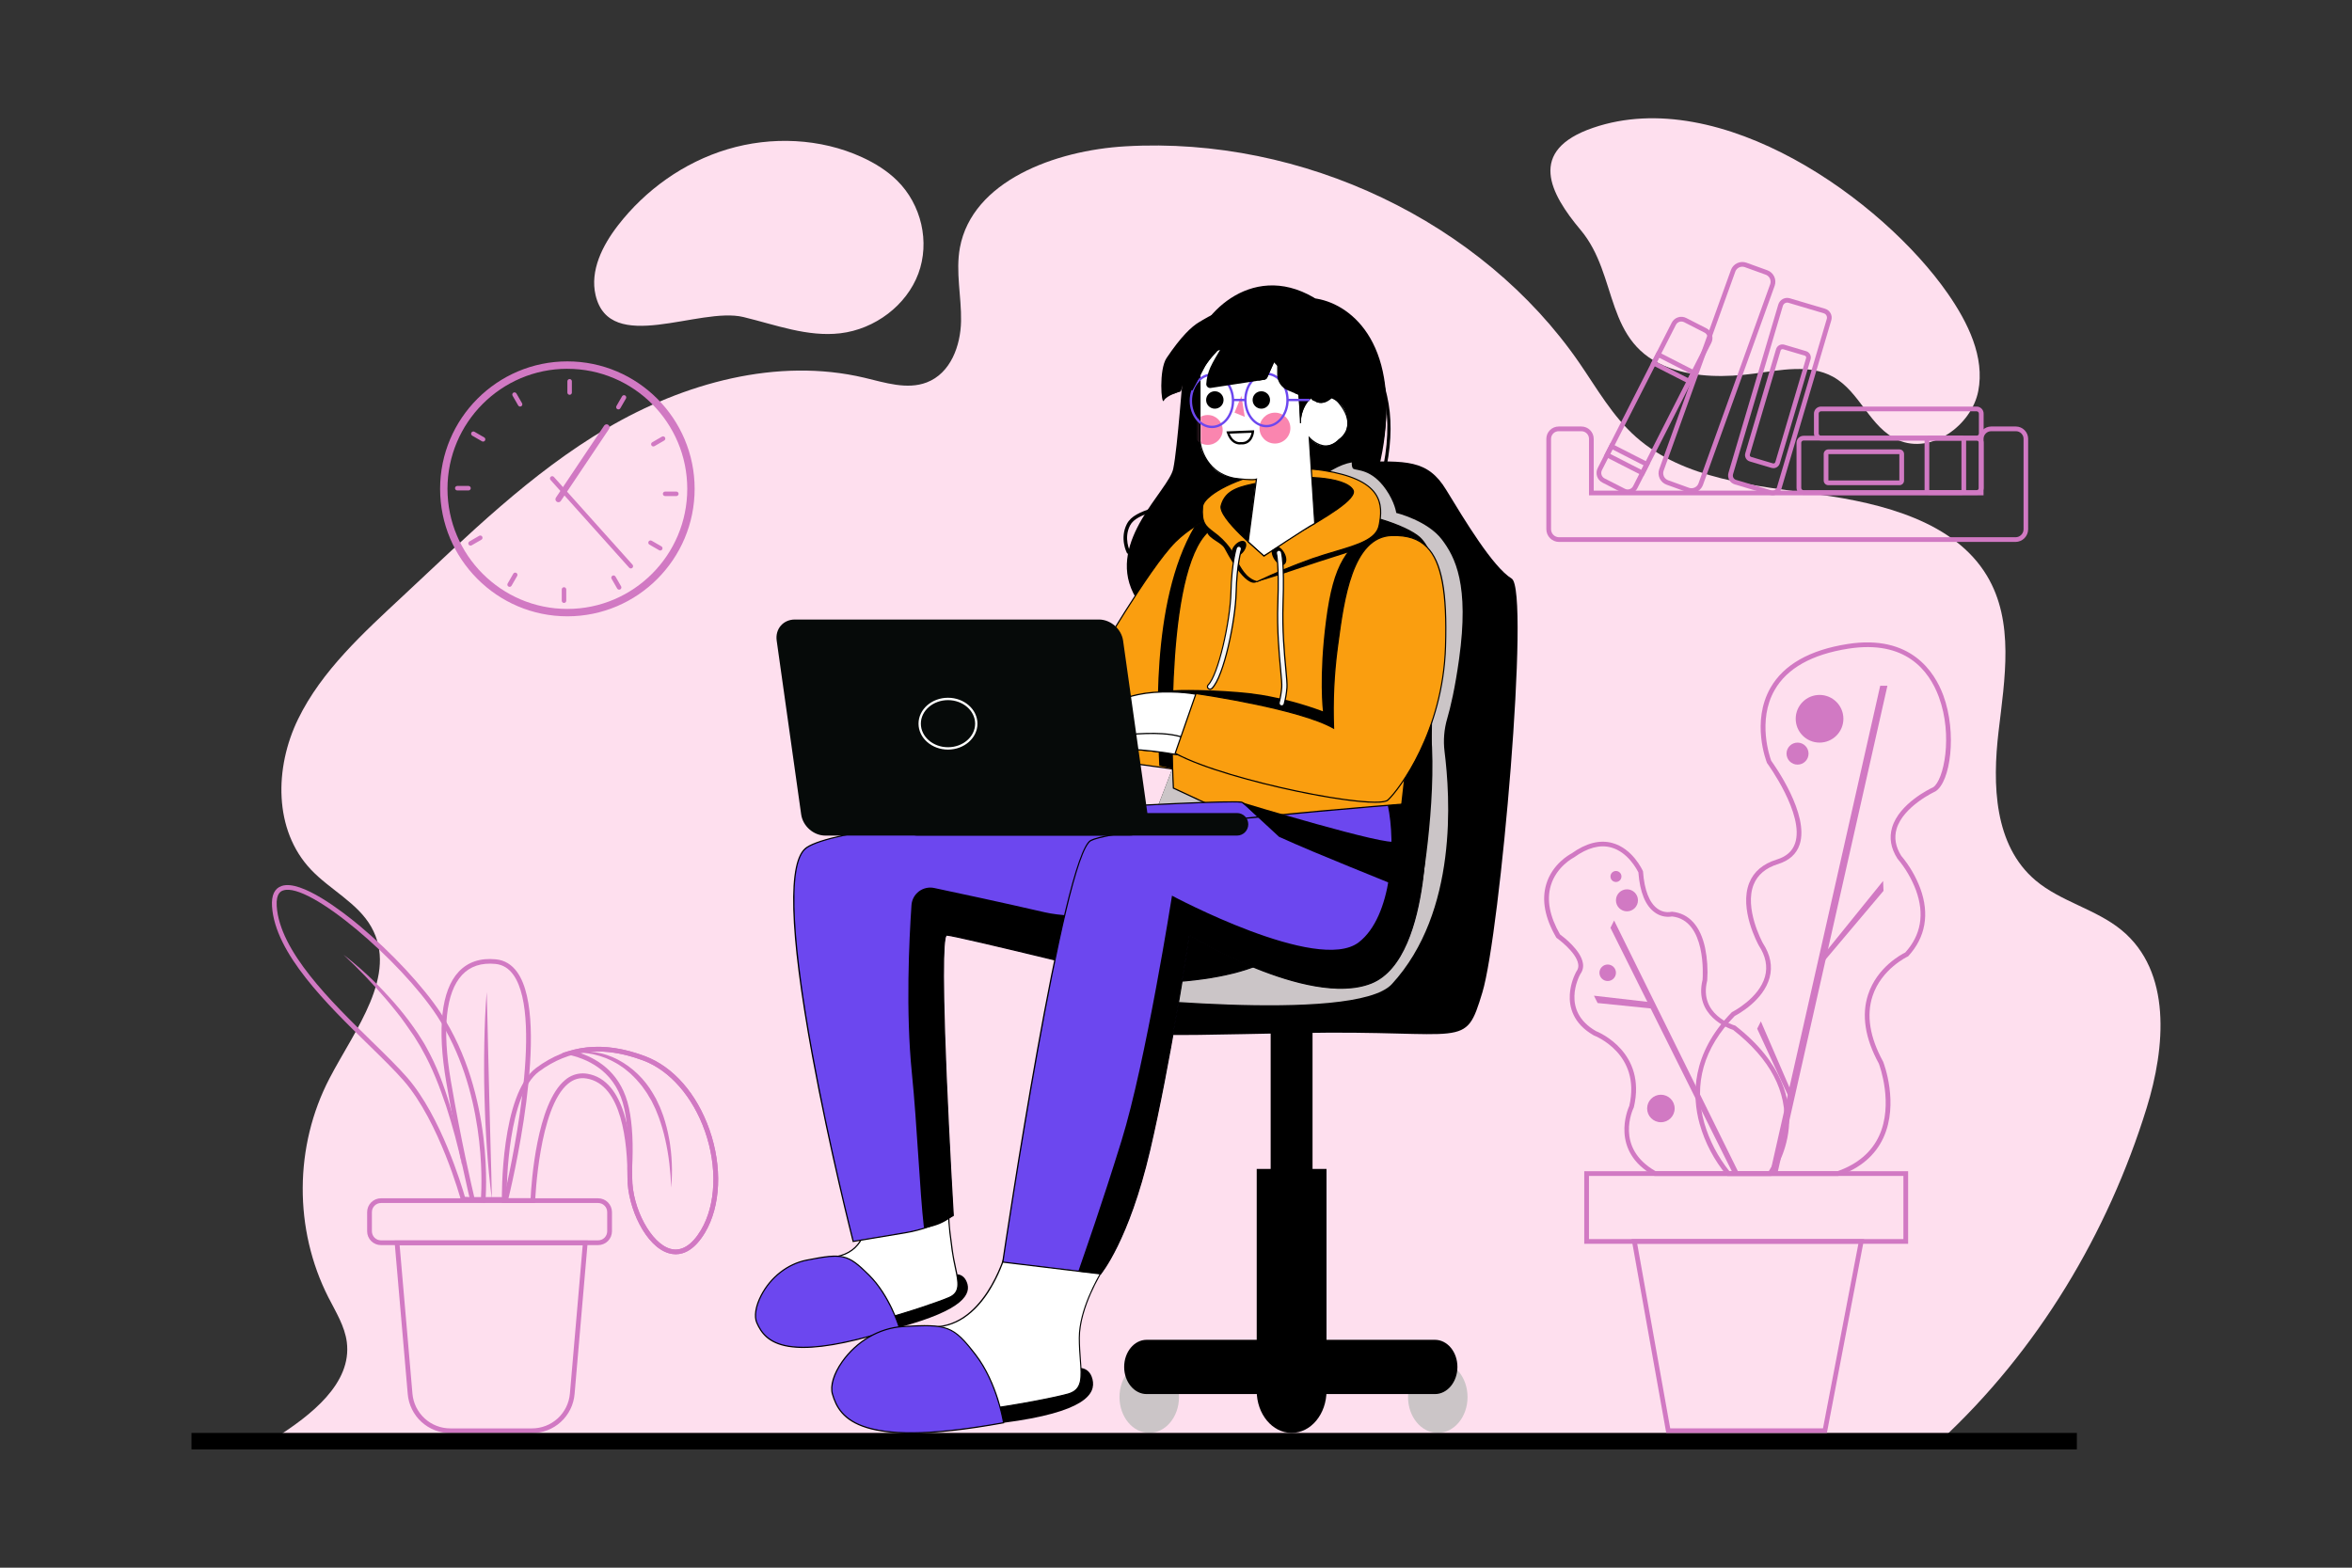 <svg width="768" height="512" viewBox="0 0 768 512" fill="none" xmlns="http://www.w3.org/2000/svg">
<rect x="0" y="0" width="768" height="512" fill="#333333" stroke="none"/>
<path d="M545.381 120.235C554.013 123.29 563.538 123.234 572.659 122.03C581.363 120.878 590.848 118.853 598.469 123.015C607.392 127.888 610.494 139.697 619.858 143.751C630.721 148.45 643.787 138.893 645.96 127.734C648.133 116.575 642.609 105.38 636.032 95.898C614.777 65.293 561.903 27.428 520.175 41.744C498.612 49.132 506.062 63.143 516.135 75.126C528.695 90.073 523.51 112.486 545.381 120.235Z" fill="#FEDFEE"/>
<path d="M83.345 470.676H633.436C665.502 441.019 688.309 402.695 700.938 361.882C707.082 342.026 709.206 317.302 692.733 303.76C684.433 296.931 672.886 294.476 664.681 287.544C651.057 276.037 650.568 256.161 652.587 238.937C654.605 221.712 657.838 203.061 648.786 188.016C638.218 170.434 614.922 164.385 593.848 161.497C572.774 158.608 549.816 156.528 534.223 142.736C526.497 135.906 521.449 126.858 515.666 118.469C483.962 72.445 425.354 44.465 367.59 47.783C344.438 49.096 317.447 59.169 313.436 80.903C311.982 88.799 313.965 96.88 313.814 104.894C313.663 112.909 310.42 121.909 302.602 124.898C296.169 127.363 288.972 124.964 282.253 123.369C253.749 116.621 223.222 125.145 198.233 139.832C173.243 154.519 152.688 174.933 131.719 194.508C118.65 206.707 105.026 219.047 97.333 234.854C89.64 250.66 89.288 271.065 101.534 284.009C107.77 290.603 116.808 294.896 121.226 302.717C130.117 318.425 115.926 336.194 107.596 352.187C96.062 374.305 95.925 401.493 107.228 423.716C109.64 428.455 112.584 433.119 113.247 438.347C114.951 451.804 101.59 462.215 89.715 469.734C92.515 465.792 80.545 474.608 83.345 470.676Z" fill="#FEDFEE"/>
<path d="M242.76 103.545C253.197 106.066 263.664 110.11 274.353 108.853C285.749 107.517 296.031 99.663 299.862 89.367C303.692 79.071 300.895 66.813 292.917 58.952C289.664 55.749 285.677 53.278 281.462 51.344C267.934 45.132 251.875 44.452 237.545 48.748C223.216 53.045 210.665 62.116 201.771 73.633C196.677 80.227 192.601 88.402 194.475 96.397C199.089 116.076 228.329 100.06 242.76 103.545Z" fill="#FEDFEE"/>
<path d="M165.76 392.497H153.646L153.502 391.91C153.462 391.746 149.465 375.309 145.7 353.313C142.717 335.869 144.115 323.446 149.747 317.397C152.727 314.191 156.83 312.802 161.94 313.314C164.779 313.59 167.129 315.018 168.921 317.552C180.195 333.493 166.492 389.534 165.905 391.913L165.76 392.497ZM154.857 390.958H164.549C166.006 384.847 177.94 332.971 167.667 318.425C166.121 316.239 164.198 315.064 161.789 314.814C157.194 314.365 153.512 315.576 150.873 318.425C145.582 324.112 144.309 336.082 147.22 353.034C150.574 372.667 154.115 387.843 154.857 390.958Z" fill="#D179C3"/>
<path d="M220.642 409.636C219.921 409.635 219.203 409.535 218.509 409.341C210.842 407.23 204.895 394.368 204.895 384.725C204.895 373.405 203.159 354.13 191.521 352.233C189.309 351.872 187.349 352.423 185.521 353.92C175.96 361.748 174.766 391.854 174.756 392.159L174.726 392.901H163.879V392.143C163.859 390.725 163.489 357.327 175.101 348.744C185.432 341.103 197.051 339.863 210.622 344.944C219.855 348.403 227.528 357.166 231.677 368.991C235.917 381.082 235.366 393.935 230.229 402.557C226.888 408.113 223.429 409.636 220.642 409.636ZM190.254 350.559C190.761 350.561 191.267 350.602 191.767 350.684C204.531 352.778 206.434 372.9 206.434 384.709C206.434 394.653 212.618 406.121 218.906 407.854C222.464 408.839 225.913 406.718 228.883 401.739C233.787 393.508 234.292 381.145 230.196 369.47C226.258 358.246 218.729 349.604 210.058 346.358C197.011 341.468 185.866 342.646 175.987 349.968C165.947 357.389 165.415 386.268 165.415 391.335H173.259C173.499 386.468 175.229 360.353 184.556 352.702C186.142 351.337 188.161 350.579 190.254 350.562V350.559Z" fill="#D179C3"/>
<path d="M158.45 392.802L150.613 392.343L150.469 391.808C150.403 391.555 143.507 366.382 131.82 352.945C128.866 349.561 124.757 345.538 120.398 341.281C106.761 327.956 89.79 311.368 88.822 295.988C88.595 292.359 89.662 290.12 91.999 289.342C98.317 287.239 111.809 297.682 117.317 302.27C127.842 311.04 138.295 322.291 143.95 330.896C161.552 357.74 158.552 391.719 158.519 392.061L158.45 392.802ZM151.804 390.869L157.056 391.178C157.384 386.097 158.546 355.945 142.674 331.743C130.871 313.764 100.933 287.987 92.484 290.806C91.891 291.003 90.089 291.604 90.358 295.897C91.287 310.682 108.025 327.037 121.475 340.181C125.856 344.448 129.992 348.505 132.978 351.938C143.941 364.534 150.728 387.111 151.804 390.869Z" fill="#D179C3"/>
<path d="M173.64 468.047H147.117C143.603 468.068 140.21 466.761 137.618 464.388C135.025 462.014 133.425 458.75 133.136 455.247L128.813 405.166H191.944L187.621 455.247C187.333 458.75 185.733 462.015 183.14 464.388C180.548 466.762 177.155 468.069 173.64 468.047ZM130.491 406.699L134.672 455.109C134.927 458.228 136.351 461.136 138.659 463.25C140.967 465.363 143.988 466.527 147.117 466.508H173.64C176.77 466.527 179.792 465.364 182.101 463.25C184.41 461.136 185.835 458.229 186.092 455.109L190.27 406.699H130.491Z" fill="#D179C3"/>
<path d="M220.642 409.636C219.921 409.635 219.203 409.535 218.509 409.341C210.842 407.23 204.895 394.368 204.895 384.725C204.895 383.783 204.895 382.799 204.855 381.801V381.735C205.295 373.895 204.967 367.314 203.871 362.181C201.403 350.579 192.948 346.227 186.286 344.619L183.443 343.933L186.256 343.132C193.723 341.002 201.682 341.593 210.606 344.93C219.838 348.39 227.511 357.153 231.66 368.978C235.9 381.069 235.349 393.922 230.213 402.544C226.888 408.113 223.429 409.636 220.642 409.636ZM206.395 381.778C206.421 382.763 206.434 383.767 206.434 384.712C206.434 394.657 212.618 406.124 218.906 407.857C222.464 408.842 225.913 406.722 228.883 401.743C233.787 393.511 234.292 381.148 230.196 369.474C226.258 358.249 218.729 349.607 210.058 346.361C202.574 343.559 195.81 342.751 189.482 343.936C195.961 346.158 203.077 351.071 205.367 361.846C206.5 367.107 206.841 373.826 206.395 381.778Z" fill="#D179C3"/>
<path d="M150.975 380.954C150.149 374.18 148.774 367.485 146.862 360.934C146.363 359.293 145.897 357.652 145.317 356.05C145.031 355.246 144.772 354.432 144.466 353.635L143.554 351.239C142.295 348.051 140.827 344.951 139.159 341.957L138.532 340.835L137.853 339.745C137.394 339.026 136.951 338.294 136.481 337.579C135.497 336.177 134.571 334.75 133.527 333.404C131.49 330.688 129.317 328.076 127.016 325.58C122.476 320.556 117.502 315.943 112.151 311.795C117.077 316.394 121.737 321.269 126.11 326.397C127.213 327.667 128.25 328.993 129.317 330.289C130.383 331.586 131.387 332.938 132.349 334.313C133.311 335.688 134.279 337.06 135.221 338.448C135.677 339.154 136.107 339.873 136.534 340.585L137.19 341.655L137.797 342.754C141.106 348.58 143.547 354.898 145.694 361.315C147.788 367.767 149.55 374.322 150.975 380.954Z" fill="#D179C3"/>
<path d="M158.923 323.998C158.451 329.636 158.241 335.288 158.139 340.943C158.07 343.769 158.083 346.594 158.073 349.424C158.063 352.253 158.132 355.075 158.195 357.904C158.257 360.734 158.378 363.553 158.487 366.379C158.651 369.201 158.759 372.027 158.982 374.846C159.35 380.489 159.897 386.117 160.623 391.729C160.541 386.068 160.335 380.429 160.193 374.787L159.747 357.862L159.347 340.94C159.222 335.294 159.097 329.649 158.923 323.998Z" fill="#D179C3"/>
<path d="M195.315 406.646H124.39C123.195 406.644 122.049 406.169 121.204 405.323C120.36 404.478 119.885 403.332 119.884 402.137V395.865C119.886 394.67 120.362 393.526 121.207 392.681C122.051 391.837 123.196 391.361 124.39 391.358H195.315C196.511 391.36 197.657 391.836 198.502 392.681C199.347 393.526 199.823 394.672 199.825 395.868V402.14C199.822 403.335 199.346 404.48 198.501 405.325C197.656 406.169 196.51 406.644 195.315 406.646ZM124.39 392.898C123.605 392.902 122.854 393.217 122.3 393.773C121.747 394.33 121.436 395.083 121.436 395.868V402.14C121.441 402.922 121.753 403.671 122.306 404.224C122.859 404.777 123.608 405.089 124.39 405.094H195.315C196.097 405.089 196.845 404.776 197.398 404.223C197.951 403.67 198.264 402.922 198.269 402.14V395.868C198.268 395.083 197.957 394.331 197.404 393.774C196.851 393.218 196.1 392.903 195.315 392.898H124.39Z" fill="#D179C3"/>
<path d="M186.47 343.857C189.033 343.639 191.614 343.83 194.117 344.422C196.597 344.985 198.977 345.925 201.173 347.208C201.727 347.516 202.262 347.855 202.775 348.226L203.563 348.754C203.825 348.931 204.062 349.145 204.311 349.342C204.8 349.745 205.296 350.123 205.778 350.549L207.14 351.882C207.594 352.327 208.022 352.797 208.423 353.29C208.83 353.779 209.28 354.235 209.651 354.75L210.757 356.309C210.937 356.572 211.134 356.821 211.298 357.094L211.778 357.924L212.762 359.565L213.599 361.298L214.016 362.165C214.154 362.457 214.259 362.762 214.38 363.061L215.096 364.856C215.979 367.291 216.7 369.782 217.255 372.313C217.829 374.858 218.267 377.431 218.568 380.022C218.877 382.622 219.08 385.237 219.133 387.87C219.407 385.241 219.485 382.596 219.366 379.957C219.33 379.3 219.307 378.644 219.254 377.987L219.08 376.018C219.018 375.362 218.913 374.705 218.831 374.049L218.693 373.064L218.519 372.08C218.061 369.455 217.402 366.868 216.55 364.344L215.838 362.47C215.713 362.161 215.608 361.843 215.47 361.541L215.043 360.632L214.187 358.817L213.182 357.074C210.475 352.426 206.53 348.622 201.787 346.086C199.439 344.853 196.901 344.026 194.278 343.637C191.684 343.225 189.036 343.299 186.47 343.857Z" fill="#D179C3"/>
<path d="M185.265 200.655C162.695 200.655 144.335 182.275 144.335 159.655C144.335 137.035 162.695 118.656 185.265 118.656C207.836 118.656 226.193 137.035 226.193 159.655C226.193 182.275 207.833 200.655 185.265 200.655ZM185.265 119.811C163.331 119.811 145.49 137.685 145.49 159.655C145.49 181.625 163.331 199.499 185.265 199.499C207.199 199.499 225.041 181.625 225.041 159.655C225.041 137.685 207.196 119.811 185.265 119.811Z" fill="#D179C3"/>
<path d="M185.265 201.285C162.35 201.285 143.708 182.61 143.708 159.655C143.708 136.701 162.35 118.026 185.265 118.026C208.181 118.026 226.819 136.701 226.819 159.655C226.819 182.61 208.177 201.285 185.265 201.285ZM185.265 120.441C163.679 120.441 146.117 138.033 146.117 159.655C146.117 181.278 163.679 198.873 185.265 198.873C206.851 198.873 224.41 181.281 224.41 159.655C224.41 138.03 206.851 120.451 185.265 120.451V120.441Z" fill="#D179C3"/>
<path d="M182.328 164.02C182.137 164.021 181.951 163.964 181.793 163.856C181.688 163.786 181.597 163.695 181.527 163.59C181.456 163.485 181.407 163.366 181.383 163.242C181.358 163.118 181.358 162.99 181.383 162.865C181.408 162.741 181.457 162.623 181.527 162.517L197.281 138.998C197.425 138.788 197.646 138.642 197.896 138.594C198.146 138.546 198.405 138.599 198.617 138.741C198.828 138.883 198.975 139.103 199.025 139.353C199.074 139.603 199.023 139.862 198.883 140.075L183.129 163.594C183.042 163.726 182.923 163.834 182.783 163.909C182.643 163.983 182.487 164.022 182.328 164.02Z" fill="#D179C3"/>
<path d="M205.991 185.656C205.888 185.656 205.785 185.634 205.691 185.591C205.596 185.549 205.512 185.487 205.443 185.41L179.764 156.747C179.634 156.603 179.566 156.412 179.576 156.217C179.586 156.022 179.673 155.839 179.818 155.709C179.963 155.578 180.154 155.51 180.349 155.521C180.544 155.531 180.727 155.618 180.857 155.763L206.536 184.425C206.666 184.57 206.733 184.761 206.723 184.955C206.712 185.15 206.625 185.332 206.48 185.462C206.347 185.586 206.173 185.655 205.991 185.656Z" fill="#D179C3"/>
<path d="M185.998 128.942C185.901 128.942 185.806 128.923 185.717 128.886C185.628 128.849 185.547 128.795 185.479 128.726C185.411 128.658 185.357 128.577 185.32 128.488C185.284 128.399 185.265 128.303 185.266 128.207V124.531C185.266 124.336 185.343 124.15 185.48 124.012C185.617 123.874 185.803 123.797 185.998 123.796C186.094 123.796 186.19 123.815 186.279 123.852C186.368 123.889 186.449 123.943 186.517 124.011C186.586 124.079 186.64 124.16 186.677 124.249C186.714 124.339 186.733 124.434 186.733 124.531V128.207C186.733 128.402 186.655 128.589 186.517 128.727C186.38 128.864 186.193 128.942 185.998 128.942Z" fill="#D179C3"/>
<path d="M170.191 132.69C170.024 132.783 169.828 132.807 169.644 132.757C169.46 132.706 169.303 132.586 169.206 132.421L167.372 129.241C167.275 129.072 167.249 128.871 167.3 128.683C167.35 128.495 167.473 128.334 167.641 128.236C167.808 128.144 168.004 128.121 168.188 128.171C168.372 128.221 168.529 128.341 168.625 128.505L170.46 131.686C170.508 131.769 170.54 131.862 170.552 131.957C170.565 132.053 170.559 132.15 170.534 132.244C170.509 132.337 170.465 132.424 170.407 132.501C170.348 132.578 170.275 132.642 170.191 132.69Z" fill="#D179C3"/>
<path d="M158.376 143.856C158.328 143.939 158.264 144.012 158.188 144.071C158.111 144.13 158.024 144.173 157.931 144.198C157.838 144.223 157.741 144.229 157.646 144.217C157.55 144.204 157.458 144.173 157.375 144.125L154.198 142.287C154.114 142.238 154.041 142.174 153.982 142.098C153.923 142.021 153.88 141.934 153.855 141.84C153.83 141.747 153.824 141.65 153.836 141.554C153.849 141.458 153.88 141.366 153.929 141.282C153.977 141.199 154.041 141.126 154.118 141.067C154.194 141.008 154.282 140.965 154.375 140.94C154.468 140.915 154.566 140.908 154.661 140.921C154.757 140.934 154.849 140.965 154.933 141.013L158.107 142.851C158.19 142.9 158.264 142.964 158.322 143.04C158.381 143.117 158.424 143.204 158.449 143.298C158.474 143.391 158.481 143.488 158.468 143.584C158.455 143.68 158.424 143.772 158.376 143.856Z" fill="#D179C3"/>
<path d="M153.715 159.442C153.715 159.636 153.638 159.823 153.5 159.961C153.363 160.099 153.177 160.176 152.983 160.177H149.313C149.119 160.176 148.932 160.099 148.794 159.961C148.657 159.823 148.579 159.637 148.578 159.442C148.578 159.247 148.656 159.06 148.793 158.922C148.931 158.784 149.118 158.707 149.313 158.707H152.983C153.079 158.707 153.174 158.726 153.263 158.763C153.352 158.8 153.433 158.854 153.501 158.922C153.569 158.991 153.623 159.072 153.66 159.161C153.696 159.25 153.715 159.346 153.715 159.442Z" fill="#D179C3"/>
<path d="M157.46 175.262C157.508 175.345 157.539 175.437 157.552 175.533C157.565 175.629 157.558 175.726 157.533 175.819C157.508 175.913 157.465 176 157.406 176.077C157.348 176.153 157.274 176.218 157.191 176.266L154.014 178.101C153.931 178.149 153.839 178.181 153.743 178.194C153.648 178.207 153.551 178.201 153.458 178.176C153.365 178.152 153.277 178.109 153.201 178.05C153.124 177.991 153.06 177.918 153.013 177.835C152.964 177.751 152.933 177.659 152.92 177.563C152.908 177.467 152.914 177.37 152.939 177.277C152.964 177.184 153.007 177.096 153.066 177.02C153.125 176.943 153.198 176.879 153.282 176.83L156.459 174.992C156.542 174.944 156.634 174.913 156.73 174.9C156.825 174.888 156.922 174.894 157.015 174.919C157.108 174.944 157.195 174.987 157.272 175.046C157.348 175.105 157.412 175.178 157.46 175.262Z" fill="#D179C3"/>
<path d="M168.605 187.11C168.773 187.208 168.895 187.369 168.945 187.557C168.994 187.745 168.968 187.945 168.871 188.114L167.036 191.298C166.939 191.466 166.779 191.588 166.591 191.639C166.404 191.689 166.204 191.663 166.035 191.567C165.867 191.469 165.745 191.308 165.694 191.12C165.644 190.932 165.67 190.732 165.766 190.562L167.601 187.379C167.649 187.295 167.713 187.222 167.79 187.163C167.867 187.104 167.954 187.061 168.047 187.036C168.141 187.011 168.238 187.005 168.334 187.018C168.429 187.03 168.522 187.061 168.605 187.11Z" fill="#D179C3"/>
<path d="M184.163 191.78C184.259 191.78 184.355 191.799 184.444 191.836C184.533 191.873 184.614 191.927 184.682 191.995C184.751 192.064 184.805 192.145 184.842 192.234C184.879 192.323 184.898 192.419 184.898 192.515V196.188C184.898 196.284 184.879 196.38 184.842 196.469C184.805 196.558 184.751 196.64 184.682 196.708C184.614 196.776 184.533 196.83 184.444 196.867C184.355 196.904 184.259 196.923 184.163 196.923C184.066 196.923 183.971 196.904 183.882 196.867C183.793 196.83 183.712 196.776 183.644 196.708C183.576 196.639 183.522 196.558 183.485 196.469C183.449 196.38 183.43 196.284 183.431 196.188V192.515C183.43 192.419 183.449 192.323 183.485 192.234C183.522 192.145 183.576 192.064 183.644 191.996C183.712 191.927 183.793 191.873 183.882 191.836C183.971 191.799 184.066 191.78 184.163 191.78Z" fill="#D179C3"/>
<path d="M199.969 188.029C200.053 187.981 200.145 187.949 200.24 187.937C200.336 187.924 200.433 187.931 200.526 187.956C200.619 187.981 200.706 188.024 200.782 188.082C200.858 188.141 200.922 188.214 200.97 188.298L202.805 191.481C202.853 191.565 202.885 191.657 202.897 191.753C202.91 191.849 202.903 191.946 202.878 192.039C202.853 192.133 202.81 192.22 202.751 192.297C202.693 192.373 202.619 192.437 202.536 192.486C202.367 192.582 202.167 192.608 201.98 192.558C201.792 192.507 201.632 192.385 201.535 192.217L199.7 189.033C199.652 188.949 199.62 188.857 199.608 188.761C199.595 188.666 199.602 188.568 199.627 188.475C199.652 188.382 199.695 188.294 199.754 188.218C199.812 188.141 199.886 188.077 199.969 188.029Z" fill="#D179C3"/>
<path d="M211.784 176.866C211.831 176.783 211.895 176.709 211.972 176.65C212.048 176.591 212.135 176.548 212.228 176.523C212.321 176.498 212.418 176.491 212.514 176.504C212.61 176.517 212.702 176.549 212.785 176.597L215.962 178.432C216.046 178.48 216.119 178.545 216.178 178.621C216.236 178.698 216.279 178.785 216.304 178.878C216.329 178.972 216.336 179.069 216.323 179.165C216.311 179.26 216.279 179.353 216.231 179.436C216.183 179.52 216.119 179.593 216.043 179.652C215.966 179.71 215.879 179.754 215.786 179.779C215.693 179.804 215.596 179.81 215.501 179.797C215.405 179.785 215.313 179.754 215.23 179.705L212.053 177.867C211.969 177.82 211.896 177.756 211.837 177.679C211.779 177.603 211.736 177.516 211.711 177.423C211.686 177.33 211.679 177.233 211.692 177.137C211.704 177.042 211.736 176.95 211.784 176.866Z" fill="#D179C3"/>
<path d="M216.444 161.28C216.444 161.085 216.522 160.898 216.66 160.76C216.798 160.622 216.985 160.545 217.18 160.545H220.846C221.041 160.545 221.228 160.622 221.365 160.76C221.503 160.898 221.581 161.085 221.581 161.28C221.581 161.475 221.503 161.662 221.365 161.8C221.228 161.938 221.041 162.015 220.846 162.015H217.18C216.985 162.015 216.798 161.938 216.66 161.8C216.522 161.662 216.444 161.475 216.444 161.28Z" fill="#D179C3"/>
<path d="M212.703 145.447C212.605 145.279 212.578 145.078 212.628 144.89C212.678 144.702 212.8 144.541 212.969 144.443L216.146 142.605C216.229 142.557 216.322 142.525 216.417 142.513C216.513 142.5 216.61 142.507 216.704 142.532C216.797 142.557 216.884 142.6 216.961 142.659C217.037 142.717 217.102 142.791 217.15 142.874C217.247 143.043 217.273 143.244 217.222 143.432C217.172 143.62 217.049 143.78 216.881 143.879L213.704 145.716C213.535 145.813 213.335 145.839 213.148 145.788C212.96 145.738 212.8 145.615 212.703 145.447Z" fill="#D179C3"/>
<path d="M201.557 133.609C201.473 133.561 201.4 133.496 201.341 133.42C201.283 133.343 201.24 133.256 201.215 133.163C201.19 133.069 201.183 132.972 201.196 132.876C201.208 132.781 201.24 132.688 201.288 132.605L203.123 129.424C203.171 129.341 203.235 129.268 203.311 129.209C203.387 129.15 203.474 129.107 203.567 129.082C203.66 129.057 203.757 129.051 203.853 129.063C203.948 129.076 204.04 129.107 204.124 129.155C204.207 129.204 204.281 129.268 204.339 129.344C204.398 129.421 204.441 129.508 204.466 129.602C204.491 129.695 204.498 129.792 204.485 129.888C204.472 129.984 204.441 130.076 204.393 130.16L202.558 133.34C202.51 133.423 202.446 133.497 202.37 133.555C202.294 133.614 202.206 133.657 202.113 133.682C202.02 133.707 201.923 133.714 201.828 133.701C201.733 133.689 201.64 133.657 201.557 133.609Z" fill="#D179C3"/>
<path d="M552.347 160.994C551.886 160.994 551.43 160.913 550.998 160.755L544.181 158.293C543.192 157.933 542.386 157.196 541.939 156.244C541.492 155.291 541.44 154.2 541.795 153.209L565.196 88.195C565.371 87.704 565.642 87.253 565.992 86.866C566.343 86.48 566.766 86.167 567.238 85.945C567.709 85.722 568.22 85.595 568.741 85.571C569.262 85.547 569.783 85.625 570.273 85.803L577.09 88.264C578.08 88.624 578.886 89.362 579.334 90.315C579.781 91.268 579.832 92.36 579.476 93.351L556.078 158.366C555.8 159.132 555.292 159.795 554.625 160.265C553.958 160.734 553.163 160.988 552.347 160.991V160.994ZM568.928 87.106C568.426 87.105 567.936 87.259 567.525 87.547C567.114 87.835 566.801 88.242 566.63 88.714L543.229 153.731C543.012 154.338 543.043 155.007 543.318 155.591C543.592 156.175 544.087 156.626 544.693 156.846L551.506 159.307C551.807 159.416 552.125 159.464 552.444 159.449C552.763 159.434 553.076 159.357 553.364 159.221C553.653 159.085 553.912 158.893 554.127 158.657C554.341 158.42 554.507 158.144 554.615 157.844L578.016 92.829C578.233 92.222 578.201 91.553 577.927 90.969C577.653 90.384 577.158 89.932 576.552 89.712L569.738 87.25C569.478 87.157 569.204 87.108 568.928 87.106Z" fill="#D179C3"/>
<path d="M645.419 143.849H594.613C594.004 143.849 593.419 143.607 592.988 143.176C592.557 142.745 592.315 142.161 592.315 141.552V135.079C592.315 134.47 592.557 133.886 592.988 133.455C593.419 133.024 594.004 132.782 594.613 132.782H645.419C646.028 132.782 646.613 133.024 647.044 133.455C647.474 133.886 647.716 134.47 647.716 135.079V141.565C647.713 142.172 647.469 142.753 647.039 143.181C646.608 143.609 646.026 143.849 645.419 143.849ZM594.613 134.331C594.415 134.332 594.225 134.411 594.086 134.551C593.946 134.692 593.868 134.882 593.868 135.079V141.565C593.868 141.762 593.946 141.952 594.086 142.092C594.226 142.231 594.415 142.31 594.613 142.31H645.419C645.617 142.31 645.806 142.231 645.946 142.092C646.086 141.952 646.164 141.762 646.164 141.565V135.079C646.164 134.882 646.086 134.692 645.946 134.551C645.806 134.411 645.617 134.332 645.419 134.331H594.613Z" fill="#D179C3"/>
<path d="M645.412 161.634H588.921C588.312 161.634 587.728 161.392 587.297 160.962C586.866 160.531 586.624 159.946 586.624 159.337V144.62C586.624 144.011 586.866 143.427 587.297 142.996C587.728 142.565 588.312 142.323 588.921 142.323H645.412C646.021 142.323 646.606 142.565 647.037 142.996C647.467 143.427 647.71 144.011 647.71 144.62V159.344C647.708 159.952 647.465 160.534 647.034 160.964C646.604 161.393 646.02 161.634 645.412 161.634ZM588.921 143.869C588.722 143.869 588.53 143.948 588.389 144.089C588.247 144.23 588.167 144.421 588.167 144.62V159.344C588.167 159.543 588.247 159.734 588.389 159.875C588.53 160.016 588.722 160.095 588.921 160.095H645.412C645.611 160.094 645.802 160.015 645.943 159.874C646.083 159.733 646.163 159.543 646.164 159.344V144.62C646.163 144.421 646.083 144.231 645.943 144.09C645.802 143.949 645.611 143.87 645.412 143.869H588.921Z" fill="#D179C3"/>
<path d="M640.548 161.634H629.885C629.499 161.634 629.13 161.48 628.857 161.208C628.585 160.935 628.432 160.566 628.431 160.18V143.77C628.432 143.385 628.585 143.016 628.857 142.743C629.13 142.471 629.499 142.317 629.885 142.316H640.548C640.934 142.316 641.303 142.469 641.576 142.742C641.849 143.015 642.002 143.385 642.002 143.77V160.18C642.002 160.566 641.849 160.936 641.576 161.209C641.303 161.481 640.934 161.634 640.548 161.634ZM629.97 160.095H640.472V143.869H629.97V160.095Z" fill="#D179C3"/>
<path d="M620.225 158.461H597.005C596.605 158.46 596.221 158.3 595.938 158.018C595.655 157.735 595.496 157.351 595.495 156.951V148.28C595.496 147.88 595.655 147.496 595.938 147.213C596.221 146.93 596.605 146.771 597.005 146.77H620.225C620.626 146.771 621.009 146.93 621.292 147.213C621.575 147.496 621.734 147.88 621.735 148.28V156.951C621.735 157.351 621.576 157.735 621.293 158.018C621.01 158.302 620.626 158.461 620.225 158.461ZM597.034 156.921H620.196V148.309H597.034V156.921Z" fill="#D179C3"/>
<path d="M578.813 161.746C578.52 161.747 578.23 161.705 577.949 161.621L566.436 158.195C565.668 157.965 565.023 157.44 564.641 156.735C564.259 156.03 564.171 155.203 564.398 154.434L580.667 99.459C580.779 99.078 580.965 98.723 581.215 98.414C581.465 98.105 581.773 97.848 582.122 97.659C582.471 97.469 582.854 97.35 583.25 97.309C583.645 97.267 584.044 97.305 584.425 97.418L595.938 100.834C596.706 101.065 597.352 101.59 597.734 102.294C598.116 102.999 598.203 103.827 597.977 104.596L581.707 159.573C581.595 159.955 581.409 160.31 581.159 160.618C580.909 160.927 580.6 161.183 580.25 161.372C579.811 161.617 579.316 161.746 578.813 161.746ZM578.386 160.144C578.573 160.2 578.769 160.218 578.963 160.198C579.156 160.177 579.344 160.119 579.516 160.026C579.687 159.933 579.838 159.807 579.961 159.656C580.084 159.504 580.175 159.33 580.23 159.143L596.5 104.166C596.611 103.79 596.571 103.386 596.387 103.04C596.202 102.694 595.889 102.435 595.515 102.318L584.002 98.898C583.815 98.843 583.619 98.825 583.425 98.845C583.231 98.866 583.043 98.924 582.872 99.018C582.701 99.111 582.55 99.237 582.428 99.389C582.306 99.541 582.215 99.715 582.16 99.902L565.891 154.877C565.778 155.253 565.818 155.658 566.003 156.005C566.187 156.351 566.501 156.611 566.876 156.728L578.386 160.144Z" fill="#D179C3"/>
<path d="M579.085 152.907C578.876 152.907 578.668 152.877 578.468 152.819L571.352 150.705C570.803 150.542 570.34 150.167 570.067 149.663C569.793 149.159 569.73 148.567 569.892 148.017L579.938 114.032C580.018 113.759 580.151 113.504 580.33 113.283C580.508 113.062 580.729 112.878 580.978 112.742C581.228 112.606 581.502 112.521 581.785 112.492C582.068 112.463 582.354 112.489 582.626 112.571L589.742 114.685C590.291 114.848 590.754 115.223 591.028 115.727C591.301 116.231 591.364 116.823 591.202 117.373L581.143 151.358C581.011 151.805 580.737 152.197 580.364 152.477C579.991 152.756 579.538 152.907 579.072 152.907H579.085ZM582.039 114.022C581.934 114.02 581.831 114.046 581.74 114.097C581.668 114.136 581.604 114.189 581.552 114.252C581.5 114.316 581.461 114.389 581.438 114.468L571.382 148.454C571.335 148.612 571.353 148.783 571.432 148.928C571.511 149.073 571.644 149.181 571.802 149.228L578.918 151.342C579.076 151.389 579.247 151.371 579.393 151.292C579.539 151.214 579.648 151.08 579.695 150.922L589.752 116.936C589.799 116.777 589.781 116.606 589.702 116.461C589.623 116.315 589.49 116.206 589.331 116.158L582.216 114.045C582.154 114.028 582.09 114.02 582.026 114.022H582.039Z" fill="#D179C3"/>
<path d="M658.117 176.995H509.079C507.977 176.993 506.921 176.554 506.142 175.774C505.364 174.995 504.927 173.938 504.927 172.836V143.321C504.928 142.253 505.352 141.23 506.106 140.475C506.86 139.72 507.883 139.295 508.951 139.294H516.375C517.442 139.295 518.465 139.72 519.219 140.475C519.973 141.23 520.397 142.253 520.398 143.321V160.23H646.163V143.321C646.164 142.256 646.586 141.234 647.338 140.48C648.089 139.725 649.109 139.299 650.174 139.294H658.235C659.302 139.295 660.324 139.72 661.078 140.475C661.832 141.23 662.255 142.254 662.255 143.321V172.836C662.255 173.936 661.82 174.99 661.044 175.77C660.269 176.549 659.216 176.989 658.117 176.995ZM508.951 140.833C508.291 140.834 507.659 141.096 507.194 141.563C506.728 142.029 506.466 142.661 506.466 143.321V172.836C506.466 173.533 506.743 174.2 507.235 174.693C507.727 175.185 508.395 175.462 509.092 175.462H658.13C658.826 175.462 659.494 175.185 659.986 174.693C660.479 174.2 660.755 173.533 660.755 172.836V143.321C660.755 142.662 660.494 142.03 660.029 141.564C659.564 141.097 658.933 140.835 658.274 140.833H650.174C649.515 140.835 648.884 141.097 648.418 141.564C647.952 142.03 647.69 142.662 647.689 143.321V161.769H518.859V143.321C518.859 142.661 518.597 142.029 518.132 141.563C517.666 141.096 517.034 140.834 516.375 140.833H508.951Z" fill="#D179C3"/>
<path d="M531.489 161.398C530.933 161.397 530.385 161.264 529.891 161.011L523.241 157.614C522.41 157.187 521.781 156.449 521.493 155.56C521.205 154.672 521.28 153.705 521.702 152.871L545.864 105.393C546.073 104.98 546.362 104.613 546.713 104.312C547.065 104.011 547.472 103.782 547.912 103.638C548.352 103.495 548.816 103.44 549.277 103.476C549.739 103.513 550.188 103.64 550.6 103.851L557.253 107.248C558.085 107.674 558.713 108.413 559.001 109.302C559.289 110.191 559.213 111.157 558.789 111.99L534.646 159.472C534.437 159.885 534.148 160.252 533.796 160.553C533.444 160.854 533.036 161.082 532.595 161.224C532.238 161.34 531.865 161.399 531.489 161.398ZM549.002 105.006C548.794 105.005 548.587 105.038 548.388 105.101C548.141 105.181 547.912 105.309 547.714 105.478C547.516 105.647 547.354 105.854 547.236 106.086L523.074 153.567C522.836 154.037 522.794 154.582 522.956 155.083C523.118 155.584 523.472 156.001 523.94 156.242L530.593 159.636C530.825 159.756 531.078 159.828 531.337 159.849C531.597 159.871 531.859 159.84 532.107 159.759C532.355 159.679 532.584 159.55 532.782 159.38C532.979 159.21 533.141 159.002 533.258 158.769L557.417 111.288C557.656 110.819 557.699 110.274 557.536 109.773C557.374 109.272 557.019 108.856 556.551 108.616L549.901 105.219C549.623 105.078 549.315 105.005 549.002 105.006Z" fill="#D179C3"/>
<path d="M551.887 125.555L538.962 118.955L541.099 114.757L554.01 121.357L551.887 125.555ZM541.03 118.285L551.204 123.484L551.946 122.03L541.771 116.828L541.03 118.285Z" fill="#D179C3"/>
<path d="M536.642 155.513L523.717 148.913L525.853 144.715L538.778 151.303L536.642 155.513ZM525.785 148.24L535.959 153.442L536.701 151.988L526.526 146.786L525.785 148.24Z" fill="#D179C3"/>
<path d="M386.501 120.921C386.172 121.692 384.567 146.097 383.09 153.127C381.614 160.158 361.531 176.522 370.034 193.68C373.645 200.953 383.163 200.953 383.163 200.953L407.932 158.09L406.518 102.449L386.501 120.921Z" fill="black"/>
<path d="M396.143 147.016C396.143 147.016 396.859 165.366 391.421 172.849C382.533 185.068 392.809 196.181 392.809 196.181L412.593 152.53L396.143 147.016Z" fill="black"/>
<path d="M411.898 99.384C411.898 99.384 411.668 97.897 416.634 97.415C429.644 96.121 452.815 104.783 452.707 133.218C452.628 153.895 442.362 168.901 436.234 177.585C430.106 186.27 402.291 173.41 402.291 173.41L403.932 144.857C403.932 144.857 415.971 128.118 415.971 117.858C415.914 111.484 414.527 105.191 411.898 99.384Z" fill="black"/>
<path d="M441.964 180.483C442.061 180.483 442.157 180.457 442.241 180.408C442.325 180.359 442.395 180.289 442.443 180.204L442.496 180.106C444.258 176.945 450.209 165.586 452.814 152.123C454.436 143.754 454.475 136.087 452.929 129.329C451.113 121.098 446.525 113.741 439.932 108.488C436.217 105.475 433.431 104.199 431.649 104.694C431.359 104.764 431.09 104.901 430.862 105.093C430.634 105.285 430.454 105.527 430.336 105.8C430.285 105.936 430.29 106.086 430.349 106.217C430.409 106.349 430.519 106.452 430.654 106.503C430.789 106.553 430.939 106.549 431.071 106.489C431.203 106.429 431.306 106.32 431.356 106.184C431.425 106.065 431.52 105.962 431.633 105.885C431.747 105.807 431.877 105.756 432.013 105.735C432.82 105.538 434.839 105.735 439.273 109.345C451.167 118.991 455.371 133.304 451.767 151.926C449.194 165.228 443.313 176.459 441.57 179.584L441.514 179.686C441.479 179.748 441.457 179.817 441.448 179.889C441.44 179.96 441.446 180.032 441.466 180.101C441.486 180.17 441.519 180.235 441.564 180.291C441.609 180.347 441.665 180.393 441.728 180.427C441.801 180.464 441.882 180.483 441.964 180.483Z" fill="black"/>
<path d="M368.466 180.903C368.559 180.904 368.65 180.881 368.732 180.838C368.867 180.767 368.97 180.646 369.016 180.5C369.063 180.354 369.05 180.196 368.981 180.06C368.958 180.017 366.848 175.793 368.981 171.645C370.143 169.383 372.871 168.363 376.32 167.079C379.208 166.003 382.484 164.782 385.575 162.507C392.445 157.456 392.947 136.579 392.963 135.7C392.965 135.624 392.952 135.548 392.924 135.477C392.896 135.406 392.855 135.341 392.802 135.286C392.749 135.231 392.686 135.187 392.617 135.157C392.547 135.126 392.472 135.11 392.395 135.109C392.244 135.109 392.098 135.168 391.989 135.274C391.881 135.38 391.818 135.525 391.815 135.677C391.815 135.887 391.309 156.859 384.899 161.575C381.945 163.751 378.745 164.943 375.926 165.993C372.385 167.306 369.329 168.455 367.961 171.116C365.548 175.806 367.862 180.395 367.961 180.588C368.008 180.682 368.08 180.76 368.17 180.816C368.259 180.871 368.361 180.902 368.466 180.903Z" fill="black"/>
<path d="M432.003 167.884C431.872 164.273 432.177 159.449 433.149 153.114C439.25 113.211 427.241 105.416 425.416 106.302C425.127 105.39 419.692 100.021 419.692 100.021C419.692 100.021 420.982 97.904 424.819 97.395C434.872 96.102 452.779 104.763 452.693 133.199C452.644 149.484 447.718 162.242 443.313 171.169C439.478 170.313 435.701 169.215 432.003 167.884Z" fill="black"/>
<path d="M276.188 383.117L282.144 414.064C282.144 414.064 309.825 414.809 309.385 413.345C308.946 411.881 308.23 402.573 308.23 402.573C308.23 402.573 310.57 384.522 310.495 383.117C310.419 381.712 276.188 383.117 276.188 383.117Z" fill="#F6AD83"/>
<path d="M428.583 312.865H414.91V405.655H428.583V312.865Z" fill="black"/>
<path d="M405.35 186.926C405.35 186.926 427.126 151.188 443.152 150.846C459.179 150.505 466.127 149.983 472.205 159.948C478.283 169.912 487.476 185.219 493.614 188.967C499.751 192.716 489.82 305.037 484.047 324.099C478.273 343.161 479.156 336.351 424.5 337.372C369.844 338.393 361.268 339.574 361.124 329.623C360.98 319.672 369.103 286.412 369.103 286.412C369.103 286.412 403.344 199.519 405.35 186.926Z" fill="black"/>
<path d="M406.163 164.857C406.163 164.857 392.448 168.287 383.744 176.975C375.04 185.662 357.189 216.615 357.189 216.615L333.601 244.378L383.744 251.271L406.163 164.857Z" fill="#FA9E0F"/>
<path d="M383.888 251.471L333.227 244.513L357.041 216.481C357.199 216.199 374.984 185.449 383.626 176.84C392.267 168.231 405.996 164.697 406.134 164.67L406.446 164.592L406.367 164.92L383.888 251.471ZM333.975 244.227L383.6 251.044L405.894 165.13C403.794 165.707 391.719 169.288 383.878 177.113C375.293 185.685 357.533 216.392 357.353 216.701L333.975 244.227Z" fill="black"/>
<path d="M356.782 324.838L378.824 261.425C389.11 234.726 404.047 195.128 405.35 186.923C405.35 186.923 425.581 153.728 441.39 151.02C441.367 152.005 441.485 152.858 441.932 153.108C443.117 153.764 447.816 153.108 452.516 159.816C455.47 164.034 455.913 167.513 455.913 167.513C455.913 167.513 466.088 170.007 470.797 176.19C475.169 181.927 479.826 190.999 476.433 215.247C475.094 224.82 473.656 230.938 472.57 234.64C471.537 238.152 471.239 241.839 471.693 245.471C473.502 260.014 476.193 297.771 454.482 321.401C442.332 334.635 356.782 324.838 356.782 324.838Z" fill="#CBC5C7"/>
<path d="M383.744 251.257L378.539 250.112C378.05 238.228 375.385 196.907 390.026 171.999C397.828 166.958 406.171 164.874 406.171 164.874L383.751 251.274L383.744 251.257Z" fill="black"/>
<path d="M458.329 291.305C458.557 291.404 458.805 291.451 459.054 291.443C459.303 291.434 459.547 291.371 459.769 291.258C459.991 291.144 460.184 290.983 460.337 290.786C460.489 290.589 460.596 290.36 460.649 290.117C462.221 283.034 467.361 258.429 467.361 239.685C467.361 217.561 473.84 182.935 462.766 174.891C451.692 166.846 407.106 158.09 393.252 174.891C379.399 191.692 383.153 257.385 383.153 257.385C383.153 257.385 426.427 277.681 458.329 291.305Z" fill="#FA9E0F"/>
<path d="M458.998 291.636C458.742 291.636 458.489 291.583 458.253 291.482C426.716 278.026 383.495 257.762 383.061 257.559L382.956 257.51V257.395C382.956 257.231 382.027 240.752 382.812 222.431C383.869 197.816 387.328 181.77 393.101 174.769C401.306 164.828 419.147 164.618 429.059 165.379C442.404 166.403 456.957 170.427 462.864 174.733C471.112 180.723 469.757 200.858 468.444 220.334C467.978 227.292 467.535 233.866 467.535 239.698C467.535 258.435 462.398 283.067 460.823 290.173C460.763 290.444 460.643 290.698 460.473 290.917C460.303 291.136 460.086 291.314 459.838 291.44C459.578 291.571 459.29 291.638 458.998 291.636ZM383.344 257.26C385.739 258.379 427.651 277.983 458.42 291.128C458.624 291.215 458.844 291.257 459.065 291.249C459.286 291.242 459.503 291.186 459.7 291.085C459.897 290.985 460.069 290.842 460.203 290.667C460.338 290.492 460.432 290.29 460.478 290.074C462.05 282.982 467.184 258.383 467.184 239.685C467.184 233.853 467.627 227.272 468.093 220.321C469.405 200.957 470.738 180.936 462.661 175.058C456.776 170.791 442.312 166.797 429.04 165.776C419.193 165.021 401.49 165.222 393.406 175.025C380.016 191.235 383.163 254.152 383.344 257.26Z" fill="black"/>
<path d="M444.259 244.368L382.688 235.723C382.707 231.864 382.789 229.74 382.96 225.447C387.922 225.119 402.761 225.447 411.822 226.911C418.699 228.068 425.45 229.878 431.984 232.317C431.984 232.317 430.582 221.138 432.992 202.585C435.401 184.031 439.483 178.317 450.311 171.609C450.947 171.14 451.532 170.604 452.054 170.01C456.685 171.51 460.449 173.214 462.756 174.891C467.246 178.15 468.854 185.774 469.176 195.164L444.259 244.368Z" fill="black"/>
<path d="M310.745 416.459C310.745 416.459 314.21 414.973 315.707 418.757C317.204 422.541 314.873 427.779 293.632 433.51C272.39 439.24 261.704 432.197 261.704 432.197L295.181 417.001L310.745 416.459Z" fill="black"/>
<path d="M310.154 392.182C309.911 397.762 309.261 395.963 310.929 408.313C312.045 416.584 315.008 421.547 309.944 423.759C304.88 425.971 271.268 437.399 261.002 434.957C250.736 432.515 254.733 411.297 269.969 410.775C285.204 410.253 282.824 395.261 282.824 395.261L310.154 392.182Z" fill="white"/>
<path d="M264.487 435.482C263.301 435.508 262.117 435.398 260.956 435.154C256.929 434.196 254.664 430.185 255.189 424.934C255.879 418.042 261.176 410.893 269.959 410.591C274.396 410.44 277.75 409.029 279.926 406.394C283.618 401.92 282.64 395.366 282.63 395.3L282.601 395.103L310.338 391.979V392.202C310.282 393.472 310.21 394.345 310.141 395.116C309.921 397.706 309.812 398.776 311.125 408.297C311.411 410.407 311.818 412.311 312.179 413.995C313.242 418.957 313.941 422.236 310.039 423.946C304.857 426.197 277.225 435.482 264.487 435.482ZM283.041 395.441C283.175 396.593 283.664 402.475 280.228 406.636C277.98 409.36 274.53 410.821 269.975 410.975C261.409 411.271 256.246 418.238 255.573 424.973C255.068 430.018 257.214 433.868 261.044 434.78C271.068 437.166 304.167 426.089 309.865 423.591C313.475 422.01 312.842 419.023 311.782 414.074C311.421 412.387 311.014 410.463 310.725 408.346C309.435 398.786 309.527 397.703 309.74 395.084C309.803 394.365 309.872 393.551 309.924 392.409L283.041 395.441Z" fill="black"/>
<path d="M293.632 433.516C293.632 433.516 290.633 423.26 283.737 416.423C276.841 409.587 275.174 409.203 263.346 411.572C251.517 413.942 244.871 426.9 247.126 432.01C249.984 438.482 256.542 445.542 293.632 433.516Z" fill="#6C47EF"/>
<path d="M262.318 440.241C260.71 440.251 259.103 440.134 257.513 439.89C250.762 438.8 248.386 435.335 246.951 432.085C246.006 429.945 246.541 426.545 248.389 422.994C251.523 416.958 257.1 412.62 263.309 411.382C275.217 409.009 276.946 409.413 283.871 416.286C290.724 423.079 293.786 433.352 293.816 433.46L293.868 433.641L293.691 433.697C280.176 438.082 269.837 440.241 262.318 440.241ZM272.696 410.44C270.398 410.44 267.53 410.936 263.385 411.753C257.29 412.967 251.812 417.234 248.73 423.165C246.965 426.562 246.416 429.919 247.303 431.925C248.694 435.079 251.005 438.443 257.575 439.503C265.16 440.727 276.877 438.725 293.392 433.385C292.956 431.99 289.887 422.784 283.602 416.555C279.142 412.14 276.94 410.44 272.696 410.44Z" fill="black"/>
<path d="M375.263 321.034C375.263 321.034 312.596 305.536 309.169 305.392C305.743 305.247 311.263 396.984 311.263 396.984C306.353 399.81 300.975 401.732 295.385 402.659L278.584 405.448C278.584 405.448 248.287 286.933 263.434 276.792C278.581 266.65 401.671 260.979 405.419 261.993C409.167 263.007 465.156 318.572 375.263 321.034Z" fill="#6C47EF"/>
<path d="M278.439 405.661L278.397 405.488C278.321 405.192 270.756 375.499 265.141 344.953C257.592 303.869 256.975 280.881 263.329 276.631C271.839 270.933 314.201 266.909 338.685 265.019C372.162 262.433 403.574 261.294 405.468 261.806C406.735 262.134 412.508 267.484 417.392 274.183C421.954 280.438 427.169 289.736 426.129 298.503C425.361 304.945 421.304 310.114 414.06 313.859C405.527 318.274 392.484 320.752 375.27 321.221H375.244H375.217C374.59 321.067 312.53 305.726 309.163 305.585C308.585 305.703 307.427 310.41 309.137 351.439C310.078 373.986 311.434 396.731 311.457 396.971V397.092L311.352 397.151C306.422 399.991 301.021 401.921 295.408 402.849L278.439 405.661ZM402.632 262.068C393.978 262.068 366.645 263.247 338.718 265.403C314.263 267.29 271.98 271.311 263.559 276.953C248.96 286.72 277.442 400.089 278.741 405.222L295.368 402.465C300.896 401.556 306.217 399.666 311.079 396.885C310.778 391.854 305.828 308.447 308.871 305.349C308.912 305.303 308.963 305.267 309.02 305.243C309.076 305.219 309.137 305.207 309.199 305.208C312.593 305.352 372.398 320.131 375.306 320.85C392.448 320.381 405.435 317.919 413.906 313.534C421.025 309.852 425.016 304.781 425.764 298.473C427.733 281.8 407.207 262.699 405.386 262.193C404.472 262.084 403.552 262.045 402.632 262.075V262.068Z" fill="black"/>
<path d="M305.037 290.012C313.153 291.725 327.302 294.758 341.139 297.948C359.798 302.247 413.532 294.708 425.816 292.89C425.816 292.966 425.839 293.048 425.852 293.126C427.743 306.717 417.956 319.862 375.266 321.024C375.266 321.024 312.599 305.526 309.172 305.382C305.746 305.237 311.266 396.974 311.266 396.974C309.182 398.757 306.696 400.007 304.023 400.617L301.706 401.149C300.268 388.575 299.526 368.02 297.738 350.297C295.726 330.371 296.845 307.033 297.626 295.601C297.687 294.723 297.936 293.869 298.356 293.096C298.775 292.322 299.356 291.648 300.058 291.118C300.761 290.588 301.569 290.216 302.427 290.025C303.286 289.834 304.176 289.829 305.037 290.012Z" fill="black"/>
<path d="M363.917 408.55C363.917 408.55 357.622 418.012 355.541 422.964C345.839 446.067 332.567 426.247 333.006 426.266L324.352 419.42C324.352 419.42 330.82 410.942 332.383 401.861C333.945 392.779 363.917 408.55 363.917 408.55Z" fill="#F6AD83"/>
<path d="M351.127 446.878C351.127 446.878 355.552 445.65 356.74 450.465C357.928 455.28 354.265 461.217 327.7 464.673C301.135 468.129 289.379 457.879 289.379 457.879L332.279 444.994L351.127 446.878Z" fill="black"/>
<path d="M359.775 415.271C359.775 415.271 352.433 426.834 352.433 436.933C352.433 447.032 355.18 453.451 348.767 455.286C342.354 457.121 300.216 465.375 288.309 460.8C276.401 456.225 284.62 431.436 302.966 433.273C321.313 435.111 328.307 409.525 328.307 409.525L359.775 415.271Z" fill="white"/>
<path d="M299.323 462.333C294.666 462.333 290.76 461.939 288.24 460.967C283.586 459.175 281.531 454.019 282.988 447.839C284.928 439.7 292.414 432.01 302.966 433.07C320.935 434.872 328.035 409.718 328.103 409.465L328.149 409.295L328.323 409.324L360.074 415.137L359.92 415.376C359.847 415.491 352.607 427.011 352.607 436.933C352.607 439.509 352.788 441.856 352.935 443.933C353.405 450.032 353.713 454.062 348.79 455.47C343.129 457.098 316.282 462.333 299.323 462.333ZM301.05 433.355C291.719 433.355 285.161 440.445 283.379 447.924C281.955 453.911 283.917 458.89 288.378 460.61C300.009 465.09 341.481 457.167 348.715 455.099C353.336 453.786 353.05 450.081 352.581 443.96C352.42 441.879 352.253 439.522 352.253 436.93C352.253 427.697 358.43 417.129 359.473 415.409L328.451 409.731C327.1 414.123 325.158 418.311 322.678 422.18C317.342 430.31 310.535 434.212 302.956 433.451C302.323 433.386 301.686 433.355 301.05 433.355Z" fill="black"/>
<path d="M327.699 464.673C327.699 464.673 325.73 451.807 318.539 442.437C311.348 433.067 309.376 432.341 294.721 433.247C280.067 434.153 269.925 448.735 271.819 455.27C274.215 463.56 280.979 473.147 327.699 464.673Z" fill="#6C47EF"/>
<path d="M297.485 468.172C291.663 468.172 286.884 467.597 283.084 466.445C275.131 464.036 272.834 459.477 271.633 455.335C270.845 452.611 272.046 448.607 274.842 444.633C279.601 437.872 287.029 433.549 294.709 433.067C309.445 432.144 311.447 432.922 318.691 442.319C325.849 451.62 327.88 464.515 327.88 464.637L327.907 464.824L327.723 464.857C315.556 467.072 305.526 468.172 297.485 468.172ZM302.133 433.149C300.085 433.149 297.666 433.267 294.732 433.451C287.183 433.923 279.851 438.187 275.158 444.856C272.466 448.679 271.258 452.654 272.004 455.23C273.172 459.271 275.417 463.721 283.195 466.061C292.162 468.782 306.649 468.27 327.477 464.506C327.204 462.897 325.015 451.157 318.385 442.539C312.632 435.075 310.351 433.149 302.133 433.149Z" fill="black"/>
<path d="M452.017 176.715C429.171 183.864 428.593 184.146 419.285 187.267C413.972 189.049 410.424 189.991 410.424 189.991C410.424 189.991 413.85 182.065 414.69 181.786C415.347 181.56 435.463 173.049 444.249 167.893C447.714 168.667 451.128 169.654 454.472 170.847C454.564 173.191 454.17 176.043 452.017 176.715Z" fill="black"/>
<path d="M399.849 179.098C398.819 177.162 395.064 176.177 394.142 173.89C395.078 172.914 396.109 172.034 397.22 171.264C397.368 171.425 397.456 171.54 397.456 171.54C397.456 171.54 406.22 179.299 407.125 184.13C408.031 188.961 410.407 189.982 410.407 189.982C410.407 189.982 407.46 193.385 399.849 179.098Z" fill="black"/>
<path d="M465.654 262C465.654 262 468.188 312.835 447.816 321.034C427.445 329.232 388.359 305.392 388.359 305.392C388.359 305.392 382.349 346.089 375.385 375.772C368.42 405.455 359.385 416.039 359.385 416.039L327.447 412.193C327.447 412.193 347.117 279.191 356.198 274.491C365.279 269.791 465.654 262 465.654 262Z" fill="#6C47EF"/>
<path d="M359.47 416.243H359.368L327.221 412.36L327.25 412.163C328.054 406.728 347.038 279.011 356.106 274.317C365.119 269.65 461.526 262.121 465.625 261.803H465.822V262C466.126 270.846 465.698 279.703 464.542 288.479C462.789 301.059 458.473 316.954 447.866 321.224C437.258 325.494 421.609 320.991 410.355 316.475C402.814 313.42 395.505 309.823 388.483 305.713C387.932 309.406 382.133 347.776 375.549 375.824C368.657 405.209 359.605 416.069 359.513 416.174L359.47 416.243ZM327.674 412.026L359.309 415.836C360.133 414.805 368.637 403.692 375.198 375.726C382.09 346.398 388.106 305.769 388.168 305.362L388.211 305.077L388.457 305.228C388.848 305.464 427.697 328.924 447.744 320.857C458.181 316.656 462.445 300.899 464.181 288.42C465.325 279.732 465.757 270.965 465.471 262.206C460.446 262.6 365.04 270.133 356.293 274.678C347.546 279.224 328.534 406.21 327.674 412.026Z" fill="black"/>
<path d="M352.079 415.271C354.616 407.883 359.493 394.204 366.192 372.605C374.164 346.867 382.694 292.523 382.694 292.523C382.694 292.523 430.241 318.027 443.645 307.774C454.614 299.379 455.848 275.459 453.163 263.024C460.807 262.387 465.635 262.013 465.635 262.013C465.635 262.013 468.169 312.848 447.797 321.047C427.425 329.246 388.339 305.405 388.339 305.405C388.339 305.405 382.33 346.102 375.365 375.785C368.401 405.468 359.385 416.039 359.385 416.039L352.079 415.271Z" fill="black"/>
<path d="M405.419 262C405.419 262 454.085 276.798 455.634 274.744C457.183 272.689 462.947 208.775 462.947 208.775L468.615 214.8C468.063 223.518 466.744 232.317 467.345 239.675C469.225 262.827 463.715 292.516 463.715 292.516C450.39 286.855 431.288 279.493 417.648 273.296L405.419 262Z" fill="black"/>
<path d="M410.421 189.991C416.311 187.185 422.343 184.685 428.492 182.502C439.188 178.787 449.119 177.579 450.311 171.609C451.837 163.998 450.859 156.682 432.43 153.679C414.001 150.676 393.104 160.292 392.688 165.494C392.008 174.001 396.134 171.73 401.549 179.108C403.722 182.055 405.304 188.665 410.421 189.991Z" fill="#FA9E0F"/>
<path d="M410.44 190.195L410.371 190.175C406.61 189.191 404.699 185.403 403.15 182.351C402.649 181.256 402.062 180.203 401.394 179.2C399.907 177.178 398.108 175.406 396.064 173.949C393.57 172.045 392.064 170.9 392.497 165.481C392.585 164.355 393.577 163.02 395.355 161.628C401.391 156.895 417.362 151.043 432.459 153.502C441.173 154.923 446.657 157.407 449.217 161.106C451.538 164.46 451.186 168.327 450.5 171.661C449.565 176.322 443.533 178.117 435.895 180.388C433.526 181.09 431.077 181.819 428.553 182.686C422.413 184.87 416.388 187.366 410.502 190.165L410.44 190.195ZM425.025 153.292C412.491 153.292 400.587 157.991 395.579 161.917C393.885 163.23 392.953 164.48 392.868 165.497C392.451 170.706 393.813 171.733 396.284 173.627C398.369 175.113 400.205 176.921 401.723 178.983C402.404 180 403.005 181.068 403.521 182.177C405.09 185.295 406.866 188.83 410.414 189.785C416.291 186.992 422.307 184.5 428.439 182.321C430.972 181.442 433.427 180.71 435.8 180.004C443.313 177.772 449.257 176.007 450.136 171.573C450.793 168.313 451.154 164.546 448.912 161.31C446.414 157.699 441.035 155.271 432.41 153.869C429.968 153.477 427.498 153.283 425.025 153.292Z" fill="black"/>
<path d="M412.666 181.33C412.666 181.33 397.644 169.262 398.753 165.15C400.394 159.058 406.328 158.73 414.835 156.925C423.342 155.12 439.26 155.51 441.804 160.036C444.347 164.562 414.477 178.235 412.666 181.33Z" fill="black"/>
<path d="M412.718 181.619L412.544 181.478C411.927 180.982 397.446 169.285 398.569 165.1C400.033 159.668 404.906 158.707 411.654 157.371C412.639 157.174 413.693 156.967 414.779 156.738C423.696 154.844 439.394 155.366 441.954 159.944C443.651 162.964 432.784 169.219 423.194 174.736C417.979 177.736 413.473 180.316 412.833 181.425L412.718 181.619ZM425.705 156.104C422.07 156.08 418.442 156.417 414.874 157.112C413.788 157.345 412.744 157.552 411.746 157.748C404.887 159.104 400.358 160 398.946 165.199C397.942 168.921 411.028 179.738 412.632 181.048C413.617 179.801 417.795 177.401 423.007 174.402C431.504 169.515 443.136 162.823 441.626 160.131C440.051 157.335 432.925 156.104 425.705 156.104Z" fill="black"/>
<path d="M403.919 272.899H299.412C298.436 272.898 297.5 272.51 296.81 271.82C296.12 271.129 295.732 270.193 295.732 269.217C295.732 268.733 295.827 268.255 296.012 267.808C296.196 267.361 296.467 266.955 296.809 266.613C297.151 266.271 297.556 266 298.003 265.815C298.449 265.63 298.928 265.534 299.412 265.534H403.919C404.895 265.534 405.832 265.922 406.523 266.613C407.213 267.304 407.601 268.24 407.601 269.217C407.601 270.194 407.213 271.13 406.523 271.821C405.832 272.511 404.895 272.899 403.919 272.899Z" fill="#060A09"/>
<path d="M399.888 230.538C399.888 230.538 395.743 225.615 379.451 225.989C363.159 226.363 357.188 234.338 357.188 234.338L360.858 244.375C360.858 244.375 372.772 244.375 384.292 246.453C396.425 248.632 399.888 230.538 399.888 230.538Z" fill="white"/>
<path d="M386.265 246.81C385.592 246.808 384.921 246.747 384.26 246.626C372.887 244.575 360.977 244.552 360.855 244.552H360.724L356.973 234.292L357.035 234.207C357.094 234.128 363.248 226.16 379.445 225.789C395.642 225.418 399.866 230.2 400.036 230.403L400.096 230.472V230.564C400.046 230.745 396.84 246.81 386.265 246.81ZM360.993 244.185C362.342 244.185 373.573 244.326 384.325 246.262C395.678 248.31 399.383 232.015 399.682 230.603C399.108 230.029 394.401 225.844 379.455 226.189C364.331 226.537 358.092 233.544 357.406 234.375L360.993 244.185Z" fill="black"/>
<path d="M359.628 241.008C363.645 240.374 372.474 239.179 379.56 239.636C389.052 240.243 391.145 243.856 391.145 243.856L390.551 245.639C388.61 246.587 386.411 246.871 384.293 246.446C372.773 244.368 360.859 244.368 360.859 244.368L359.628 241.008Z" fill="white"/>
<path d="M386.272 246.81C385.597 246.808 384.924 246.747 384.26 246.626C372.887 244.575 360.977 244.552 360.859 244.552H360.724L359.365 240.843L359.598 240.807C364.068 240.102 372.612 238.986 379.573 239.432C389.055 240.039 391.224 243.597 391.309 243.748L391.355 243.824L390.699 245.767L390.627 245.803C389.272 246.469 387.782 246.814 386.272 246.81ZM361 244.185C362.352 244.185 373.58 244.326 384.335 246.262C386.385 246.669 388.512 246.404 390.4 245.507L390.939 243.892C390.584 243.397 388.08 240.381 379.556 239.833C372.743 239.396 364.41 240.463 359.897 241.168L361 244.185Z" fill="black"/>
<path d="M383.744 246.013L390.535 226.511C390.535 226.511 423.788 231.204 435.456 237.808C435.107 229.037 435.515 220.252 436.674 211.551C438.587 197.471 440.94 175.225 454.482 174.878C468.024 174.53 472.888 183.568 472.018 211.203C471.148 238.838 456.921 257.785 453.215 261.261C449.51 264.737 400.286 255.084 383.744 246.013Z" fill="#FA9E0F"/>
<path d="M449.034 262.19C443.294 262.19 432.998 260.582 423.253 258.537C409.879 255.728 392.451 251.008 383.652 246.18L383.508 246.101L390.4 226.297L390.558 226.32C390.886 226.366 423.414 231.014 435.243 237.479C434.934 228.817 435.348 220.145 436.48 211.551L436.736 209.651C438.581 195.866 441.374 175.048 454.459 174.71C459.642 174.582 463.321 175.793 466.051 178.537C470.925 183.437 472.76 193.218 472.192 211.236C471.319 239.035 457.095 257.897 453.33 261.425C452.772 261.954 451.236 262.19 449.034 262.19ZM383.98 245.921C392.786 250.7 410.056 255.373 423.332 258.16C439.168 261.488 451.404 262.709 453.081 261.133C456.819 257.628 470.955 238.878 471.825 211.21C472.382 193.546 470.512 183.549 465.795 178.796C463.147 176.131 459.56 174.947 454.485 175.084C441.715 175.413 438.948 196.037 437.12 209.687L436.864 211.591C435.715 220.276 435.308 229.043 435.646 237.798L435.666 238.149L435.361 237.978C424.268 231.696 393.154 227.085 390.663 226.724L383.98 245.921Z" fill="black"/>
<path d="M403.168 178.087C402.055 179.377 401.756 180.94 402.511 181.583C403.266 182.226 404.763 181.698 405.875 180.408C406.988 179.118 407.287 177.556 406.532 176.916C405.777 176.276 404.28 176.801 403.168 178.087Z" fill="black"/>
<path d="M368.791 272.899H269.485C265.678 272.899 262.153 269.814 261.609 266.007L253.613 209.228C253.078 205.427 255.734 202.335 259.544 202.335H358.846C362.656 202.335 366.178 205.42 366.723 209.228L374.718 266.007C375.253 269.814 372.598 272.899 368.791 272.899Z" fill="#060A09"/>
<path d="M419.325 180.437C420.264 182.078 420.267 183.818 419.325 184.376C418.383 184.934 416.864 184.048 415.925 182.407C414.986 180.766 414.983 179.026 415.925 178.488C416.867 177.95 418.383 178.813 419.325 180.437Z" fill="black"/>
<path d="M418.508 230.538C418.694 230.538 418.875 230.477 419.023 230.365C419.171 230.252 419.278 230.094 419.328 229.914C419.781 228.156 420.083 226.361 420.231 224.551C420.316 223.459 420.126 221.388 419.856 218.519C419.377 213.389 418.655 205.634 418.954 197.051C419.417 183.739 418.471 180.434 418.432 180.313C418.4 180.205 418.347 180.104 418.277 180.017C418.206 179.93 418.119 179.857 418.02 179.804C417.921 179.75 417.813 179.716 417.701 179.705C417.589 179.693 417.476 179.703 417.369 179.735C417.261 179.767 417.161 179.82 417.073 179.89C416.986 179.961 416.913 180.048 416.86 180.147C416.806 180.246 416.772 180.354 416.761 180.466C416.749 180.578 416.759 180.691 416.791 180.798C416.811 180.864 417.69 184.208 417.244 197.005C416.942 205.696 417.671 213.517 418.153 218.693C418.403 221.368 418.599 223.481 418.524 224.43C418.384 226.131 418.102 227.817 417.68 229.471C417.65 229.579 417.641 229.692 417.655 229.803C417.668 229.914 417.704 230.021 417.759 230.119C417.814 230.216 417.888 230.301 417.977 230.37C418.065 230.439 418.166 230.489 418.275 230.518C418.351 230.537 418.429 230.543 418.508 230.538Z" fill="#F5F5F5"/>
<path d="M418.507 230.728C418.413 230.728 418.319 230.715 418.228 230.689C418.096 230.652 417.972 230.59 417.864 230.506C417.756 230.421 417.665 230.316 417.598 230.197C417.53 230.078 417.486 229.947 417.469 229.811C417.452 229.675 417.462 229.537 417.5 229.406C417.92 227.763 418.2 226.087 418.337 224.397C418.412 223.468 418.215 221.361 417.966 218.693C417.483 213.507 416.755 205.68 417.057 196.982C417.503 184.222 416.62 180.864 416.613 180.835C416.537 180.57 416.568 180.287 416.699 180.045C416.831 179.804 417.052 179.624 417.316 179.545C417.448 179.503 417.586 179.488 417.724 179.501C417.862 179.514 417.996 179.553 418.118 179.618C418.24 179.683 418.348 179.771 418.436 179.878C418.523 179.985 418.589 180.108 418.629 180.24C418.671 180.375 419.613 183.68 419.157 197.054C418.858 205.617 419.584 213.363 420.06 218.486C420.329 221.374 420.522 223.452 420.434 224.565C420.288 226.386 419.985 228.191 419.528 229.96C419.466 230.183 419.333 230.379 419.148 230.518C418.964 230.657 418.738 230.731 418.507 230.728ZM417.618 179.883C417.515 179.882 417.413 179.905 417.321 179.95C417.229 179.995 417.148 180.062 417.086 180.144C417.024 180.226 416.983 180.321 416.964 180.422C416.946 180.524 416.952 180.628 416.981 180.726C416.981 180.762 417.89 184.159 417.444 196.995C417.139 205.67 417.867 213.481 418.35 218.657C418.602 221.351 418.799 223.472 418.721 224.433C418.581 226.148 418.296 227.847 417.87 229.514C417.848 229.597 417.841 229.684 417.852 229.77C417.863 229.855 417.89 229.938 417.933 230.013C417.973 230.091 418.03 230.161 418.098 230.217C418.166 230.274 418.245 230.316 418.33 230.341C418.499 230.385 418.678 230.361 418.83 230.276C418.982 230.19 419.094 230.049 419.144 229.881C419.595 228.136 419.894 226.355 420.037 224.558C420.125 223.478 419.932 221.414 419.666 218.558C419.183 213.412 418.461 205.653 418.76 197.064C419.226 183.752 418.287 180.506 418.248 180.375C418.208 180.239 418.124 180.12 418.011 180.036C417.897 179.951 417.759 179.905 417.618 179.906V179.883Z" fill="black"/>
<path d="M395.12 225.103C395.343 225.102 395.557 225.015 395.717 224.86C399.623 221.04 403.414 202.653 403.634 193.565C403.857 184.218 405.311 179.554 405.327 179.508C405.396 179.291 405.375 179.055 405.27 178.852C405.165 178.65 404.983 178.497 404.766 178.429C404.548 178.36 404.312 178.38 404.11 178.486C403.907 178.591 403.755 178.772 403.686 178.99C403.624 179.184 402.143 183.897 401.91 193.526C401.684 202.988 397.742 220.478 394.506 223.645C394.385 223.764 394.303 223.915 394.268 224.081C394.234 224.247 394.25 224.419 394.315 224.575C394.379 224.732 394.488 224.865 394.628 224.959C394.769 225.053 394.934 225.103 395.103 225.103H395.12Z" fill="#F5F5F5"/>
<path d="M395.12 225.296C394.982 225.296 394.846 225.268 394.719 225.215C394.592 225.162 394.476 225.084 394.379 224.986C394.282 224.888 394.206 224.772 394.154 224.645C394.102 224.517 394.075 224.381 394.076 224.243C394.078 224.104 394.108 223.968 394.164 223.841C394.221 223.715 394.303 223.602 394.404 223.508C397.614 220.367 401.523 202.952 401.753 193.52C401.986 183.87 403.473 179.128 403.535 178.931C403.619 178.667 403.805 178.447 404.051 178.319C404.297 178.192 404.584 178.168 404.848 178.252C405.112 178.336 405.332 178.521 405.459 178.767C405.587 179.013 405.611 179.3 405.527 179.564C405.527 179.61 404.067 184.281 403.84 193.572C403.62 202.686 399.803 221.141 395.868 224.998C395.769 225.094 395.652 225.17 395.524 225.222C395.395 225.273 395.258 225.298 395.12 225.296ZM404.513 178.59C404.373 178.589 404.237 178.634 404.124 178.717C404.012 178.799 403.928 178.916 403.886 179.049C403.824 179.243 402.354 183.936 402.121 193.529C401.891 203.024 397.919 220.59 394.657 223.783C394.595 223.844 394.546 223.916 394.513 223.995C394.479 224.075 394.461 224.16 394.46 224.246C394.458 224.42 394.526 224.588 394.647 224.712C394.774 224.832 394.941 224.899 395.115 224.899C395.289 224.899 395.456 224.832 395.583 224.712C399.459 220.921 403.22 202.608 403.44 193.552C403.666 184.199 405.13 179.486 405.143 179.44C405.17 179.357 405.18 179.271 405.173 179.184C405.166 179.098 405.142 179.014 405.102 178.937C405.062 178.861 405.008 178.792 404.942 178.737C404.876 178.681 404.799 178.639 404.717 178.613C404.651 178.594 404.582 178.586 404.513 178.59Z" fill="black"/>
<path d="M421.744 467.984H421.764C428.049 467.984 433.146 461.831 433.146 454.239V381.768H410.358V454.236C410.352 461.831 415.449 467.984 421.744 467.984Z" fill="black"/>
<path d="M469.481 467.984C474.847 467.984 479.196 462.742 479.196 456.274C479.196 449.807 474.847 444.564 469.481 444.564C464.116 444.564 459.767 449.807 459.767 456.274C459.767 462.742 464.116 467.984 469.481 467.984Z" fill="#CBC5C7"/>
<path d="M375.263 467.984C380.628 467.984 384.978 462.742 384.978 456.274C384.978 449.807 380.628 444.564 375.263 444.564C369.897 444.564 365.548 449.807 365.548 456.274C365.548 462.742 369.897 467.984 375.263 467.984Z" fill="#CBC5C7"/>
<path d="M374.419 455.299H468.549C472.605 455.299 475.894 451.328 475.894 446.438C475.894 441.541 472.612 437.576 468.549 437.576H374.419C370.363 437.576 367.074 441.547 367.074 446.438C367.074 451.328 370.363 455.299 374.419 455.299Z" fill="black"/>
<path d="M429.049 97.204C407.956 84.838 390.836 104.235 389.734 114.599C389.179 119.775 394.985 107.051 405.202 102.062C411.287 99.108 422.508 102.492 427.687 102.21C431.212 102 430.52 98.064 429.049 97.204Z" fill="black"/>
<path d="M309.546 244.815C304.243 244.815 299.927 241.017 299.927 236.35C299.927 231.683 304.243 227.886 309.546 227.886C314.85 227.886 319.166 231.683 319.166 236.35C319.166 241.017 314.85 244.815 309.546 244.815ZM309.546 228.657C304.666 228.657 300.685 232.107 300.685 236.35C300.685 240.594 304.653 244.047 309.546 244.047C314.44 244.047 318.408 240.594 318.408 236.35C318.408 232.107 314.42 228.657 309.546 228.657Z" fill="white"/>
<path d="M678.157 467.984H62.523V473.37H678.157V467.984Z" fill="black"/>
<path d="M623.061 406.216H517.304V382.516H623.061V406.216ZM518.843 404.677H621.522V384.056H518.843V404.677Z" fill="#D179C3"/>
<path d="M596.536 467.984H544.079L532.766 404.677H608.673L596.536 467.984ZM545.375 466.491H595.262L606.828 406.17H534.594L545.375 466.491Z" fill="#D179C3"/>
<path d="M578.34 384.056H540.226L540.052 383.957C525.722 375.956 531.456 362.407 532.017 361.173C535.956 344.107 520.658 338.245 520.504 338.199L520.389 338.143C513.549 334.237 512.371 328.76 512.588 324.857C512.756 322.226 513.48 319.66 514.711 317.328L514.764 317.25C515.022 316.911 515.206 316.523 515.303 316.109C515.401 315.695 515.411 315.265 515.331 314.847C514.711 310.909 508.41 306.406 508.347 306.36L508.209 306.265L508.124 306.117C504.442 299.776 503.355 293.95 504.891 288.804C506.86 282.174 512.506 279.073 513.178 278.718C517.885 275.348 522.349 274.199 526.458 275.312C533.117 277.113 536.304 284.173 536.445 284.455L536.501 284.58V284.711C536.944 290.698 538.568 294.863 541.197 296.753C541.838 297.231 542.57 297.571 543.349 297.752C544.127 297.932 544.935 297.948 545.72 297.8L545.851 297.767H545.989C551.5 298.292 555.228 302.385 556.774 309.602C557.475 313.076 557.707 316.629 557.463 320.164L557.443 320.282C554.667 331.385 566.006 334.789 566.492 334.93L566.636 334.973L566.755 335.061C582.508 347.343 584.881 359.92 584.11 368.308C583.273 377.406 578.751 383.494 578.56 383.734L578.34 384.056ZM540.63 382.516H577.556C580.376 378.187 582.104 373.239 582.594 368.095C583.631 356.513 578.025 345.836 565.924 336.361C564.457 335.882 553.046 331.74 555.944 319.974C556.032 318.809 557.201 300.511 545.973 299.313C544.994 299.485 543.992 299.457 543.024 299.231C542.057 299.006 541.145 298.587 540.344 298C537.292 295.831 535.49 291.436 534.988 284.941C534.558 284.055 531.561 278.256 526.047 276.769C522.398 275.784 518.354 276.864 514.032 279.975L513.927 280.041C513.871 280.067 508.226 282.972 506.378 289.231C504.986 293.908 506.001 299.271 509.391 305.168C510.399 305.904 516.191 310.292 516.867 314.571C516.978 315.184 516.961 315.812 516.82 316.417C516.678 317.023 516.414 317.593 516.044 318.093C515.561 318.96 509.65 330.151 521.121 336.745C522.276 337.208 537.672 343.752 533.514 361.574L533.494 361.659L533.455 361.738C533.176 362.299 527.199 374.882 540.63 382.516Z" fill="#D179C3"/>
<path d="M600.251 384.056H564.004L563.774 383.8C559.716 378.905 556.725 373.216 554.995 367.097C552.445 357.954 552.189 344.205 565.438 330.64L565.53 330.549L565.645 330.489C565.734 330.447 574.415 326.023 576.341 318.897C577.224 315.615 576.548 312.241 574.329 308.838L574.303 308.792C574.034 308.309 567.768 296.862 571.195 288.318C572.659 284.669 575.665 282.119 580.135 280.73C583.332 279.746 585.308 277.97 586.178 275.325C589.243 266.004 577.172 249.446 577.05 249.278L576.991 249.2L576.955 249.104C576.738 248.563 571.776 235.724 578.12 224.624C582.436 217.075 590.92 212.267 603.307 210.327C623.921 207.107 631.732 219.468 634.555 227.121C639.078 239.383 636.902 255.432 631.979 258.462L631.893 258.508C631.788 258.553 621.489 263.319 619.3 270.7C618.44 273.592 618.952 276.556 620.813 279.503C623.485 282.683 625.594 286.296 627.049 290.186C630.095 298.506 628.746 306.13 623.15 312.231L623.048 312.346L622.907 312.412C622.822 312.451 614.374 316.439 611.453 325.281C609.382 331.556 610.534 338.757 614.872 346.68L614.915 346.768C615.132 347.32 620.13 360.399 614.991 371.574C612.326 377.367 607.406 381.552 600.369 384.013L600.251 384.056ZM564.703 382.517H599.988C606.552 380.196 611.128 376.3 613.596 370.937C618.322 360.671 613.816 348.203 613.504 347.372C608.968 339.069 607.79 331.468 610.005 324.779C612.959 315.848 620.902 311.677 622.123 311.083C627.282 305.382 628.463 298.545 625.624 290.754C624.218 287.015 622.189 283.541 619.622 280.481L619.546 280.379C617.406 277.022 616.829 273.615 617.826 270.261C620.163 262.384 630.298 257.543 631.207 257.132C634.722 254.881 637.748 240.24 633.111 227.66C629.862 218.847 622.093 208.952 603.543 211.853C591.639 213.714 583.522 218.263 579.462 225.382C573.745 235.372 577.93 247.319 578.353 248.455C579.423 249.928 590.868 265.997 587.641 275.807C586.617 278.919 584.248 281.058 580.591 282.204C576.587 283.448 573.906 285.696 572.623 288.893C569.534 296.599 575.33 307.466 575.636 308.027C578.094 311.805 578.829 315.602 577.825 319.311C575.819 326.715 567.595 331.215 566.452 331.809C556.278 342.256 552.937 353.989 556.478 366.687C558.141 372.458 560.937 377.839 564.703 382.517Z" fill="#D179C3"/>
<path d="M527.058 300.633L525.86 303.028L565.885 383.288H567.861L527.058 300.633Z" fill="#D179C3"/>
<path d="M520.471 325.189L521.669 327.585L540.209 329.475L539.109 327.332L520.471 325.189Z" fill="#D179C3"/>
<path d="M542.333 366.517C544.814 366.517 546.826 364.505 546.826 362.023C546.826 359.542 544.814 357.53 542.333 357.53C539.852 357.53 537.84 359.542 537.84 362.023C537.84 364.505 539.852 366.517 542.333 366.517Z" fill="#D179C3"/>
<path d="M524.961 320.397C526.449 320.397 527.656 319.191 527.656 317.703C527.656 316.214 526.449 315.008 524.961 315.008C523.473 315.008 522.267 316.214 522.267 317.703C522.267 319.191 523.473 320.397 524.961 320.397Z" fill="#D179C3"/>
<path d="M531.252 297.636C533.237 297.636 534.846 296.027 534.846 294.042C534.846 292.057 533.237 290.448 531.252 290.448C529.267 290.448 527.658 292.057 527.658 294.042C527.658 296.027 529.267 297.636 531.252 297.636Z" fill="#D179C3"/>
<path d="M527.659 288.052C528.65 288.052 529.454 287.249 529.454 286.257C529.454 285.266 528.65 284.462 527.659 284.462C526.667 284.462 525.863 285.266 525.863 286.257C525.863 287.249 526.667 288.052 527.659 288.052Z" fill="#D179C3"/>
<path d="M594.14 242.531C598.439 242.531 601.925 239.045 601.925 234.745C601.925 230.446 598.439 226.96 594.14 226.96C589.84 226.96 586.354 230.446 586.354 234.745C586.354 239.045 589.84 242.531 594.14 242.531Z" fill="#D179C3"/>
<path d="M586.952 249.721C588.937 249.721 590.546 248.112 590.546 246.128C590.546 244.143 588.937 242.534 586.952 242.534C584.967 242.534 583.358 244.143 583.358 246.128C583.358 248.112 584.967 249.721 586.952 249.721Z" fill="#D179C3"/>
<path d="M580.368 383.288L616.3 223.967H613.947L577.956 383.288H580.368Z" fill="#D179C3"/>
<path d="M574.976 333.575L573.774 335.97L584.556 359.329V355.735L574.976 333.575Z" fill="#D179C3"/>
<path d="M614.889 287.718L615.021 290.947L594.908 314.788L596.425 310.558L614.889 287.718Z" fill="#D179C3"/>
<path d="M423.713 126.333L424.662 138.191C424.662 138.191 425.134 126.809 433.674 129.657C442.214 132.506 439.582 140.931 439.582 140.931C439.582 140.931 433.674 150.052 427.497 142.937L428.426 169.79L410.257 156.475C410.257 156.475 399.994 157.637 395.724 152.422C391.454 147.207 391.93 145.306 391.93 141.985V115.548L409.955 112.105L423.713 126.333Z" fill="white"/>
<mask id="mask0_1678_38" style="mask-type:luminance" maskUnits="userSpaceOnUse" x="391" y="118" width="43" height="55">
<path d="M419.069 130.504L419.883 140.679C419.883 140.679 420.286 130.924 427.602 133.363C434.918 135.801 432.761 143.179 432.761 143.179C432.761 143.179 427.602 150.84 422.321 144.742L421.914 168.697C421.914 168.697 415.12 177.641 407.542 168.697V156.324C407.542 156.324 398.746 157.309 395.09 152.848C391.434 148.388 391.837 146.75 391.837 143.908V121.262L407.283 118.308L419.069 130.504Z" fill="white"/>
</mask>
<g mask="url(#mask0_1678_38)">
<path d="M394.361 145.29C397.055 145.29 399.239 143.106 399.239 140.413C399.239 137.719 397.055 135.536 394.361 135.536C391.668 135.536 389.484 137.719 389.484 140.413C389.484 143.106 391.668 145.29 394.361 145.29Z" fill="#FA85AF"/>
</g>
<path d="M416.305 144.86C419.091 144.86 421.35 142.601 421.35 139.815C421.35 137.029 419.091 134.771 416.305 134.771C413.519 134.771 411.261 137.029 411.261 139.815C411.261 142.601 413.519 144.86 416.305 144.86Z" fill="#FA85AF"/>
<path d="M411.861 133.475C413.433 133.475 414.707 132.201 414.707 130.629C414.707 129.057 413.433 127.783 411.861 127.783C410.29 127.783 409.016 129.057 409.016 130.629C409.016 132.201 410.29 133.475 411.861 133.475Z" fill="black"/>
<path d="M396.681 133.475C398.253 133.475 399.527 132.201 399.527 130.629C399.527 129.057 398.253 127.783 396.681 127.783C395.11 127.783 393.836 129.057 393.836 130.629C393.836 132.201 395.11 133.475 396.681 133.475Z" fill="black"/>
<path d="M404.824 145.168C403.863 145.168 401.733 144.761 400.614 141.381L400.456 140.898L409.518 140.534L409.495 140.958C409.425 141.706 409.214 142.435 408.871 143.104C408.551 143.773 408.033 144.327 407.387 144.691C406.741 145.055 405.999 145.211 405.261 145.139C405.117 145.161 404.971 145.17 404.824 145.168ZM401.519 141.624C402.813 144.866 405.13 144.384 405.13 144.377H405.182H405.238C407.798 144.532 408.484 142.306 408.658 141.345L401.519 141.624Z" fill="black"/>
<path d="M385.536 127.79C384.707 128.034 383.893 128.325 383.098 128.663C383.452 127.885 383.797 126.198 384.558 124.705C387.591 118.764 390.794 118.515 390.689 118.597C389.796 119.335 388.044 120.894 387.407 122.151C386.544 123.884 385.536 127.79 385.536 127.79Z" fill="black"/>
<path d="M427.162 119.562C427.162 119.562 427.31 119.756 427.517 120.074C427.514 120.078 427.513 120.082 427.513 120.087C427.513 120.092 427.514 120.096 427.517 120.1L427.74 121.764C428.035 123.987 427.605 126.245 426.512 128.204L426.319 128.551C426.152 128.85 425.882 129.076 425.56 129.188C425.237 129.3 424.885 129.29 424.569 129.159L422.833 128.433C423.161 128.079 424.399 128.02 425.574 126.359C427.284 123.924 427.162 120.363 427.162 119.562Z" fill="black"/>
<path d="M428.282 121.485L427.852 120.625C428.01 120.904 428.153 121.191 428.282 121.485Z" fill="black"/>
<path d="M405.363 129.287L406.452 136.14L403.111 134.768L405.363 129.287Z" fill="#FA85AF"/>
<path d="M410.421 154.256L407.582 176.948L412.666 181.34C412.666 181.34 424.422 174.044 429.316 170.959L427.514 142.943L410.421 154.256Z" fill="white"/>
<path d="M412.702 181.862L407.378 177.011V176.912L410.027 156.744C408.314 157.105 403.187 156.383 402.957 156.35C392.484 154.26 391.641 144.033 391.631 143.931V119.493L396.58 113.634C408.865 105.945 424.005 120.77 424.149 120.921L424.202 120.973V121.049L424.737 135.161C425.462 132.234 427.441 129.5 429.791 128.551C431.587 127.829 434.363 127.754 437.399 131.505C439.696 134.334 440.648 136.983 440.228 139.382C440.059 140.265 439.716 141.106 439.219 141.855C438.722 142.605 438.081 143.248 437.333 143.747C435.994 145.159 434.508 145.867 432.89 145.841C430.494 145.805 428.521 144.2 427.73 143.439L429.506 171.06L429.394 171.12C426.467 172.642 412.951 181.688 412.817 181.78L412.702 181.862ZM407.779 176.863L412.731 181.376C414.097 180.464 426.115 172.439 429.112 170.837L427.28 142.388L427.651 142.805C427.674 142.832 430.011 145.415 432.903 145.454C434.409 145.474 435.814 144.798 437.077 143.465L437.117 143.432C438.537 142.472 439.521 140.991 439.857 139.31C440.254 137.029 439.329 134.485 437.107 131.761C434.215 128.203 431.616 128.259 429.942 128.932C427.116 130.071 424.855 133.927 424.829 137.465L424.855 138.197L424.471 138.22C424.451 137.977 424.442 137.728 424.445 137.482L423.828 121.154C422.843 120.192 408.465 106.693 396.807 113.959L392.015 119.647V143.934C392.015 144.023 392.848 153.961 403.016 155.989C404.657 156.226 409.196 156.747 410.174 156.318L410.503 156.18L407.779 176.863Z" fill="black"/>
<path d="M413.539 139.553C409.534 139.553 406.275 135.549 406.275 130.629C406.275 125.709 409.534 121.705 413.539 121.705C417.543 121.705 420.798 125.709 420.798 130.629C420.798 135.549 417.526 139.553 413.539 139.553ZM413.539 122.486C409.958 122.486 407.043 126.142 407.043 130.639C407.043 135.135 409.958 138.791 413.539 138.791C417.119 138.791 420.03 135.135 420.03 130.639C420.03 126.142 417.103 122.476 413.539 122.476V122.486Z" fill="#6C47EF"/>
<path d="M395.733 139.815C391.729 139.815 388.47 135.811 388.47 130.891C388.47 125.972 391.729 121.971 395.733 121.971C399.737 121.971 402.996 125.972 402.996 130.891C402.996 135.811 399.753 139.815 395.733 139.815ZM395.733 122.749C392.152 122.749 389.241 126.408 389.241 130.901C389.241 135.394 392.152 139.054 395.733 139.054C399.314 139.054 402.225 135.398 402.225 130.901C402.225 126.405 399.314 122.749 395.733 122.749Z" fill="#6C47EF"/>
<path d="M427.639 130.245H420.398V131.013H427.639V130.245Z" fill="#6C47EF"/>
<path d="M421.268 103.864C421.268 103.864 417.365 110.464 417.139 115.873C417.037 118.279 417.024 120.56 417.044 122.352C417.056 123.447 417.388 124.514 418 125.422C418.612 126.331 419.476 127.04 420.487 127.462L424.56 129.159C424.875 129.29 425.228 129.3 425.55 129.188C425.873 129.076 426.143 128.85 426.309 128.551L426.503 128.203C427.595 126.245 428.026 123.987 427.73 121.764L427.507 120.1C427.506 120.091 427.508 120.082 427.512 120.075C427.517 120.068 427.524 120.062 427.533 120.06C427.541 120.057 427.55 120.058 427.558 120.062C427.566 120.066 427.573 120.072 427.576 120.08L428.373 121.669C428.986 122.888 429.293 124.237 429.27 125.601C429.246 126.965 428.893 128.303 428.239 129.5C428.177 129.613 428.14 129.737 428.13 129.866C428.119 129.994 428.136 130.123 428.178 130.244C428.22 130.366 428.288 130.477 428.376 130.571C428.464 130.665 428.57 130.739 428.689 130.79L429.985 131.341C432.043 132.217 438.847 131.046 436.858 118.653C434.951 106.831 421.268 103.864 421.268 103.864Z" fill="black"/>
<path d="M424.464 105.062C424.464 105.062 421.839 105.36 419.151 111.37C416.968 116.267 414.605 121.521 413.804 123.297C413.717 123.489 413.583 123.656 413.414 123.784C413.246 123.911 413.048 123.994 412.839 124.025L395.346 126.704C395.16 126.733 394.97 126.72 394.79 126.666C394.61 126.613 394.444 126.52 394.304 126.394C394.164 126.268 394.054 126.113 393.982 125.94C393.909 125.766 393.876 125.579 393.885 125.391C393.995 123.524 394.447 121.693 395.218 119.989C395.956 118.331 397.643 115.479 398.539 114.002C398.556 113.971 398.561 113.936 398.554 113.901C398.547 113.867 398.529 113.836 398.501 113.814C398.474 113.792 398.44 113.78 398.405 113.78C398.37 113.78 398.336 113.793 398.31 113.815C396.97 115.128 394.315 117.888 393.058 120.422C391.637 123.267 389.35 127.442 389.35 127.442L388.723 127.363C388.723 127.363 388.844 124.268 389.156 123.024C389.468 121.781 390.426 119.779 390.925 118.784C390.941 118.754 390.945 118.719 390.938 118.686C390.931 118.652 390.912 118.622 390.886 118.601C390.859 118.58 390.826 118.568 390.792 118.569C390.758 118.569 390.725 118.582 390.699 118.604C389.806 119.342 388.053 120.901 387.416 122.158C386.55 123.891 385.542 127.797 385.542 127.797C385.542 127.797 380.908 129.109 380.042 130.832C379.175 132.556 378.368 120.734 380.908 116.949C385.598 109.975 389.008 106.703 391.591 105.18C394.174 103.657 402.58 98.258 410.883 99.873C419.187 101.488 424.464 105.062 424.464 105.062Z" fill="black"/>
<path d="M429.653 131.2C430.307 130.685 430.996 130.216 431.714 129.795C435.866 127.235 432.758 118.764 432.758 118.764L435.003 119.864V119.88C435.765 122.913 435.394 126.27 434.852 128.814C434.742 129.327 434.52 129.809 434.202 130.226C433.883 130.644 433.477 130.985 433.011 131.227C432.545 131.468 432.032 131.604 431.507 131.624C430.983 131.643 430.461 131.547 429.978 131.341L429.653 131.2Z" fill="black"/>
<path d="M410.939 124.317C410.306 123.474 411.172 121.163 413.522 116.611C414.042 115.56 414.776 114.628 415.677 113.876C416.578 113.125 417.626 112.569 418.754 112.246C416.689 116.877 414.556 121.62 413.804 123.287C413.717 123.479 413.583 123.647 413.414 123.774C413.246 123.901 413.048 123.984 412.839 124.016L410.939 124.308V124.317Z" fill="black"/>
<path d="M388.959 127.386C388.959 127.347 388.959 127.314 388.959 127.271C389.13 124.99 391.184 121.164 393.183 117.563C395.182 113.963 398.461 113.73 398.306 113.808C397.774 114.152 397.325 114.611 396.993 115.151C395.641 116.592 393.974 118.564 393.055 120.402C391.634 123.248 389.346 127.422 389.346 127.422L388.959 127.386Z" fill="black"/>
<path d="M406.643 130.245H402.612V131.013H406.643V130.245Z" fill="#6C47EF"/>
</svg>
